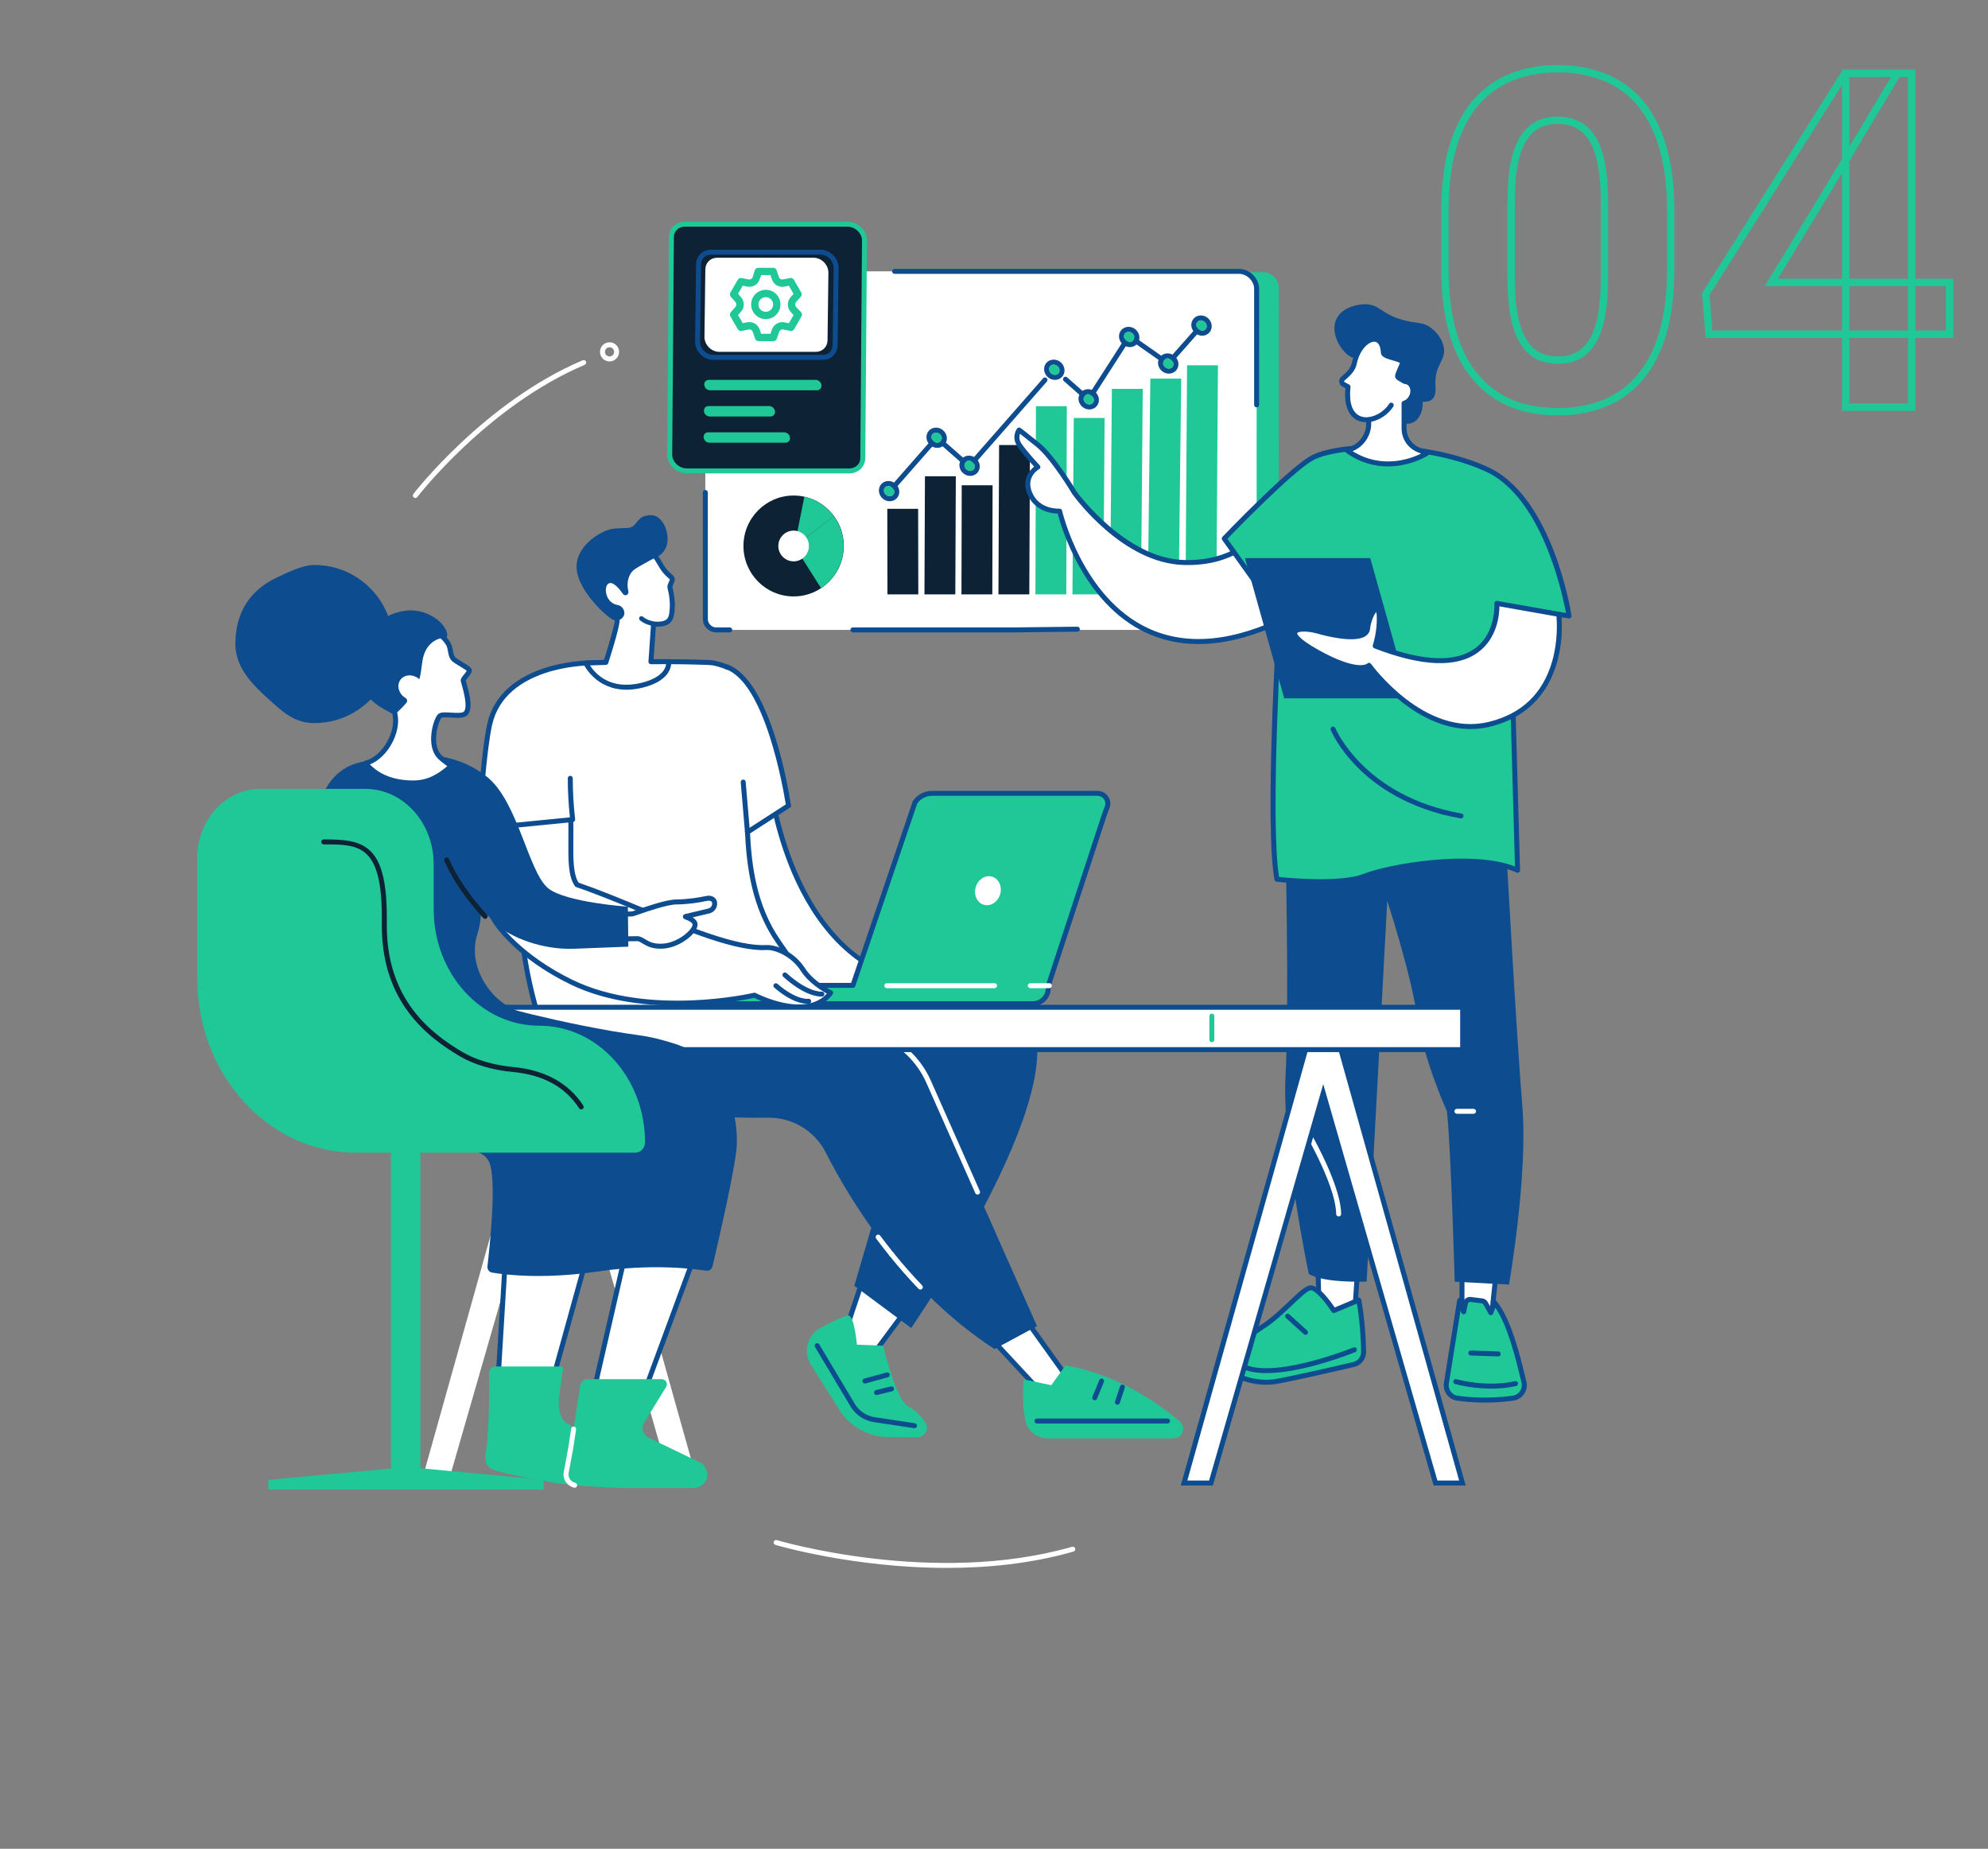 <svg width="542" height="504" viewBox="0 0 542 504" fill="none" xmlns="http://www.w3.org/2000/svg">
<rect x="0" y="0" width="542" height="504" fill="#808080" stroke="none"/>
<mask id="path-1-outside-1_2_6285" maskUnits="userSpaceOnUse" x="392" y="16.982" width="141" height="97" fill="black">
<rect fill="white" x="392" y="16.982" width="141" height="97"/>
<path d="M455.5 57.482V73.232C455.5 80.065 454.771 85.961 453.312 90.919C451.854 95.836 449.75 99.877 447 103.044C444.292 106.169 441.062 108.482 437.312 109.982C433.562 111.482 429.396 112.232 424.812 112.232C421.146 112.232 417.729 111.773 414.562 110.857C411.396 109.898 408.542 108.419 406 106.419C403.5 104.419 401.333 101.898 399.5 98.857C397.708 95.773 396.333 92.107 395.375 87.857C394.417 83.607 393.938 78.732 393.938 73.232V57.482C393.938 50.648 394.667 44.794 396.125 39.919C397.625 35.002 399.729 30.982 402.438 27.857C405.188 24.732 408.438 22.44 412.188 20.982C415.938 19.482 420.104 18.732 424.688 18.732C428.354 18.732 431.75 19.211 434.875 20.169C438.042 21.086 440.896 22.523 443.438 24.482C445.979 26.44 448.146 28.961 449.938 32.044C451.729 35.086 453.104 38.732 454.062 42.982C455.021 47.19 455.5 52.023 455.5 57.482ZM437.438 75.607V55.044C437.438 51.752 437.25 48.877 436.875 46.419C436.542 43.961 436.021 41.877 435.312 40.169C434.604 38.419 433.729 37.002 432.688 35.919C431.646 34.836 430.458 34.044 429.125 33.544C427.792 33.044 426.312 32.794 424.688 32.794C422.646 32.794 420.833 33.19 419.25 33.982C417.708 34.773 416.396 36.044 415.312 37.794C414.229 39.502 413.396 41.794 412.812 44.669C412.271 47.502 412 50.961 412 55.044V75.607C412 78.898 412.167 81.794 412.5 84.294C412.875 86.794 413.417 88.94 414.125 90.732C414.875 92.482 415.75 93.919 416.75 95.044C417.792 96.127 418.979 96.919 420.312 97.419C421.688 97.919 423.188 98.169 424.812 98.169C426.812 98.169 428.583 97.773 430.125 96.982C431.708 96.148 433.042 94.857 434.125 93.107C435.25 91.315 436.083 88.982 436.625 86.107C437.167 83.232 437.438 79.732 437.438 75.607ZM531.5 76.982V91.107H465.938L465.062 80.169L503 19.982H517.312L501.812 45.919L482.938 76.982H531.5ZM521.188 19.982V110.982H503.188V19.982H521.188Z"/>
</mask>
<path d="M453.312 90.919L454.271 91.204L454.272 91.201L453.312 90.919ZM447 103.044L446.245 102.389L446.244 102.389L447 103.044ZM414.562 110.857L414.273 111.814L414.284 111.817L414.562 110.857ZM406 106.419L405.375 107.2L405.382 107.205L406 106.419ZM399.5 98.857L398.635 99.359L398.639 99.366L398.644 99.373L399.5 98.857ZM395.375 87.857L394.399 88.077L395.375 87.857ZM396.125 39.919L395.169 39.627L395.167 39.633L396.125 39.919ZM402.438 27.857L401.687 27.196L401.682 27.202L402.438 27.857ZM412.188 20.982L412.55 21.914L412.559 21.91L412.188 20.982ZM434.875 20.169L434.582 21.125L434.589 21.128L434.597 21.13L434.875 20.169ZM449.938 32.044L449.073 32.547L449.076 32.552L449.938 32.044ZM454.062 42.982L453.087 43.202L453.087 43.204L454.062 42.982ZM436.875 46.419L435.884 46.554L435.885 46.562L435.886 46.57L436.875 46.419ZM435.312 40.169L434.386 40.544L434.389 40.552L435.312 40.169ZM419.25 33.982L418.803 33.087L418.793 33.092L419.25 33.982ZM415.312 37.794L416.157 38.33L416.163 38.321L415.312 37.794ZM412.812 44.669L411.832 44.47L411.83 44.481L412.812 44.669ZM412.5 84.294L411.509 84.426L411.51 84.434L411.511 84.442L412.5 84.294ZM414.125 90.732L413.195 91.099L413.2 91.113L413.206 91.126L414.125 90.732ZM416.75 95.044L416.003 95.709L416.016 95.723L416.029 95.737L416.75 95.044ZM420.312 97.419L419.961 98.356L419.971 98.359L420.312 97.419ZM430.125 96.982L430.582 97.871L430.591 97.867L430.125 96.982ZM434.125 93.107L433.278 92.575L433.275 92.58L434.125 93.107ZM454.5 57.482V73.232H456.5V57.482H454.5ZM454.5 73.232C454.5 79.998 453.777 85.794 452.353 90.637L454.272 91.201C455.764 86.127 456.5 80.132 456.5 73.232H454.5ZM452.354 90.635C450.927 95.444 448.883 99.351 446.245 102.389L447.755 103.7C450.617 100.404 452.781 96.227 454.271 91.204L452.354 90.635ZM446.244 102.389C443.638 105.397 440.539 107.614 436.941 109.053L437.684 110.91C441.586 109.349 444.945 106.942 447.756 103.699L446.244 102.389ZM436.941 109.053C433.324 110.5 429.286 111.232 424.812 111.232V113.232C429.506 113.232 433.801 112.463 437.684 110.91L436.941 109.053ZM424.812 111.232C421.229 111.232 417.907 110.784 414.841 109.896L414.284 111.817C417.551 112.763 421.062 113.232 424.812 113.232V111.232ZM414.852 109.9C411.802 108.976 409.06 107.554 406.618 105.633L405.382 107.205C408.023 109.284 410.99 110.82 414.273 111.814L414.852 109.9ZM406.625 105.638C404.227 103.72 402.135 101.292 400.356 98.341L398.644 99.373C400.531 102.505 402.773 105.119 405.375 107.2L406.625 105.638ZM400.365 98.354C398.634 95.376 397.291 91.809 396.351 87.637L394.399 88.077C395.375 92.405 396.783 96.171 398.635 99.359L400.365 98.354ZM396.351 87.637C395.412 83.475 394.938 78.676 394.938 73.232H392.938C392.938 78.787 393.421 83.739 394.399 88.077L396.351 87.637ZM394.938 73.232V57.482H392.938V73.232H394.938ZM394.938 57.482C394.938 50.714 395.66 44.962 397.083 40.206L395.167 39.633C393.673 44.626 392.938 50.582 392.938 57.482H394.938ZM397.081 40.211C398.55 35.397 400.596 31.509 403.193 28.512L401.682 27.202C398.862 30.455 396.7 34.608 395.169 39.627L397.081 40.211ZM403.188 28.517C405.836 25.508 408.954 23.312 412.55 21.914L411.825 20.05C407.921 21.568 404.539 23.955 401.687 27.196L403.188 28.517ZM412.559 21.91C416.176 20.463 420.214 19.732 424.688 19.732V17.732C419.994 17.732 415.699 18.5 411.816 20.053L412.559 21.91ZM424.688 19.732C428.267 19.732 431.563 20.199 434.582 21.125L435.168 19.213C431.937 18.222 428.442 17.732 424.688 17.732V19.732ZM434.597 21.13C437.647 22.013 440.387 23.394 442.827 25.274L444.048 23.689C441.404 21.653 438.437 20.159 435.153 19.209L434.597 21.13ZM442.827 25.274C445.255 27.145 447.339 29.563 449.073 32.547L450.802 31.542C448.953 28.359 446.703 25.735 444.048 23.689L442.827 25.274ZM449.076 32.552C450.804 35.486 452.146 39.03 453.087 43.202L455.038 42.762C454.062 38.433 452.654 34.686 450.799 31.537L449.076 32.552ZM453.087 43.204C454.026 47.323 454.5 52.079 454.5 57.482H456.5C456.5 51.967 456.016 47.057 455.038 42.76L453.087 43.204ZM438.438 75.607V55.044H436.438V75.607H438.438ZM438.438 55.044C438.438 51.717 438.248 48.79 437.864 46.268L435.886 46.57C436.252 48.965 436.438 51.788 436.438 55.044H438.438ZM437.866 46.285C437.525 43.768 436.987 41.596 436.236 39.786L434.389 40.552C435.055 42.159 435.559 44.154 435.884 46.554L437.866 46.285ZM436.239 39.794C435.495 37.955 434.558 36.422 433.408 35.226L431.967 36.612C432.901 37.584 433.713 38.883 434.386 40.544L436.239 39.794ZM433.408 35.226C432.269 34.041 430.957 33.163 429.476 32.608L428.774 34.48C429.96 34.925 431.023 35.63 431.967 36.612L433.408 35.226ZM429.476 32.608C428.016 32.06 426.416 31.794 424.688 31.794V33.794C426.209 33.794 427.567 34.028 428.774 34.48L429.476 32.608ZM424.688 31.794C422.514 31.794 420.545 32.216 418.803 33.087L419.697 34.876C421.122 34.164 422.777 33.794 424.688 33.794V31.794ZM418.793 33.092C417.062 33.981 415.623 35.392 414.462 37.268L416.163 38.321C417.168 36.696 418.355 35.566 419.707 34.871L418.793 33.092ZM414.468 37.259C413.297 39.105 412.43 41.525 411.832 44.47L413.793 44.868C414.362 42.063 415.161 39.9 416.157 38.33L414.468 37.259ZM411.83 44.481C411.273 47.396 411 50.922 411 55.044H413C413 51 413.269 47.609 413.795 44.857L411.83 44.481ZM411 55.044V75.607H413V55.044H411ZM411 75.607C411 78.93 411.168 81.872 411.509 84.426L413.491 84.162C413.165 81.717 413 78.867 413 75.607H411ZM411.511 84.442C411.894 86.996 412.452 89.219 413.195 91.099L415.055 90.364C414.382 88.661 413.856 86.593 413.489 84.146L411.511 84.442ZM413.206 91.126C413.988 92.95 414.915 94.485 416.003 95.709L417.497 94.38C416.585 93.353 415.762 92.014 415.044 90.338L413.206 91.126ZM416.029 95.737C417.168 96.922 418.48 97.8 419.961 98.356L420.664 96.483C419.478 96.038 418.415 95.333 417.471 94.351L416.029 95.737ZM419.971 98.359C421.467 98.903 423.084 99.169 424.812 99.169V97.169C423.291 97.169 421.908 96.935 420.654 96.479L419.971 98.359ZM424.812 99.169C426.947 99.169 428.878 98.746 430.582 97.871L429.668 96.092C428.288 96.801 426.678 97.169 424.812 97.169V99.169ZM430.591 97.867C432.354 96.938 433.812 95.512 434.975 93.633L433.275 92.58C432.271 94.202 431.062 95.358 429.659 96.097L430.591 97.867ZM434.972 93.638C436.184 91.709 437.051 89.246 437.608 86.292L435.642 85.921C435.116 88.717 434.316 90.921 433.278 92.575L434.972 93.638ZM437.608 86.292C438.164 83.337 438.438 79.771 438.438 75.607H436.438C436.438 79.693 436.169 83.127 435.642 85.921L437.608 86.292ZM531.5 76.982H532.5V75.982H531.5V76.982ZM531.5 91.107V92.107H532.5V91.107H531.5ZM465.938 91.107L464.941 91.186L465.014 92.107H465.938V91.107ZM465.062 80.169L464.217 79.636L464.039 79.917L464.066 80.249L465.062 80.169ZM503 19.982V18.982H502.448L502.154 19.448L503 19.982ZM517.312 19.982L518.171 20.495L519.075 18.982H517.312V19.982ZM501.812 45.919L502.667 46.438L502.671 46.432L501.812 45.919ZM482.938 76.982L482.083 76.462L481.16 77.982H482.938V76.982ZM521.188 19.982H522.188V18.982H521.188V19.982ZM521.188 110.982V111.982H522.188V110.982H521.188ZM503.188 110.982H502.188V111.982H503.188V110.982ZM503.188 19.982V18.982H502.188V19.982H503.188ZM530.5 76.982V91.107H532.5V76.982H530.5ZM531.5 90.107H465.938V92.107H531.5V90.107ZM466.934 91.027L466.059 80.089L464.066 80.249L464.941 91.186L466.934 91.027ZM465.908 80.702L503.846 20.515L502.154 19.448L464.217 79.636L465.908 80.702ZM503 20.982H517.312V18.982H503V20.982ZM516.454 19.469L500.954 45.406L502.671 46.432L518.171 20.495L516.454 19.469ZM500.958 45.4L482.083 76.462L483.792 77.501L502.667 46.438L500.958 45.4ZM482.938 77.982H531.5V75.982H482.938V77.982ZM520.188 19.982V110.982H522.188V19.982H520.188ZM521.188 109.982H503.188V111.982H521.188V109.982ZM504.188 110.982V19.982H502.188V110.982H504.188ZM503.188 20.982H521.188V18.982H503.188V20.982Z" fill="#20C897" mask="url(#path-1-outside-1_2_6285)"/>
<path d="M198.227 171.403L346.349 171.722C347.643 171.722 348.613 170.771 348.613 169.502L348.636 78.502C348.636 76.289 346.731 74.197 344.474 74.197L198.324 74.329L198.227 171.403Z" fill="#20C897"/>
<path d="M195.232 171.722H340.357C341.649 171.722 342.616 170.762 342.616 169.479L342.598 78.734C342.598 76.213 340.343 73.979 337.797 73.979H194.544C193.253 73.979 192.283 74.94 192.285 76.22L192.306 168.824C192.306 170.359 193.681 171.722 195.232 171.722Z" fill="white"/>
<path d="M198.957 172.4H195.235C193.316 172.4 191.631 170.729 191.629 168.824L191.617 134.25C191.617 133.877 191.92 133.574 192.295 133.574C192.67 133.574 192.974 133.877 192.974 134.25L192.985 168.822C192.988 169.984 194.059 171.044 195.235 171.044H198.957C199.332 171.044 199.636 171.347 199.636 171.722C199.636 172.097 199.332 172.4 198.957 172.4Z" fill="#0D4C8F"/>
<path d="M342.601 111.058C342.228 111.058 341.925 110.757 341.925 110.382L341.92 78.734C341.918 76.602 339.955 74.657 337.798 74.657H243.909C243.534 74.657 243.23 74.354 243.23 73.979C243.23 73.606 243.534 73.303 243.909 73.303H337.798C340.717 73.303 343.277 75.84 343.277 78.734L343.279 110.382C343.279 110.755 342.976 111.058 342.601 111.058Z" fill="#0D4C8F"/>
<path d="M276.384 172.4C276.011 172.4 275.708 172.102 275.703 171.729C275.701 171.354 276.002 171.049 276.374 171.044L293.726 170.845C294.087 170.829 294.407 171.141 294.409 171.516C294.414 171.889 294.115 172.197 293.74 172.201L276.391 172.4C276.386 172.4 276.384 172.4 276.384 172.4Z" fill="#0D4C8F"/>
<path d="M276.38 172.4H232.526C232.153 172.4 231.848 172.097 231.848 171.722C231.848 171.347 232.153 171.044 232.526 171.044H276.38C276.753 171.044 277.058 171.347 277.058 171.722C277.058 172.097 276.753 172.4 276.38 172.4Z" fill="#0D4C8F"/>
<path d="M250.365 162.03L250.318 138.715H241.906L241.953 162.03H250.365Z" fill="#0D2234"/>
<path d="M260.453 162.03L260.59 129.831H252.176L252.039 162.03H260.453Z" fill="#0D2234"/>
<path d="M270.539 162.03L270.615 132.287H262.201L262.129 162.03H270.539Z" fill="#0D2234"/>
<path d="M280.625 162.03L280.804 121.322H272.389L272.211 162.03H280.625Z" fill="#0D2234"/>
<path d="M290.709 162.03L290.85 110.736H282.436L282.297 162.03H290.709Z" fill="#20C897"/>
<path d="M300.796 162.03L301.164 113.951H292.75L292.387 162.03H300.796Z" fill="#20C897"/>
<path d="M311.072 162.03L311.554 106.012H303.139L302.66 162.03H311.072Z" fill="#20C897"/>
<path d="M321.346 162.005L322.038 103.215H313.626L312.934 162.005H321.346Z" fill="#20C897"/>
<path d="M331.625 162.005L332.053 99.579H323.641L323.215 162.005H331.625Z" fill="#20C897"/>
<path d="M296.784 109.595C296.62 109.595 296.46 109.537 296.337 109.426L290.048 103.891C289.765 103.644 289.738 103.215 289.985 102.933C290.233 102.653 290.661 102.627 290.944 102.873L296.638 107.889L307.293 91.312C307.393 91.16 307.553 91.051 307.733 91.016C307.914 90.981 308.103 91.019 308.252 91.125L318.335 98.192L327.069 88.303C327.316 88.023 327.747 87.995 328.027 88.245C328.305 88.493 328.333 88.921 328.085 89.201L318.951 99.546C318.721 99.801 318.335 99.85 318.053 99.65L308.055 92.639L297.353 109.285C297.247 109.451 297.073 109.562 296.877 109.59C296.846 109.595 296.814 109.595 296.784 109.595Z" fill="#0D4C8F"/>
<path d="M242.702 134.454C242.54 134.454 242.382 134.398 242.253 134.285C241.973 134.039 241.945 133.611 242.193 133.329L254.859 118.887C254.977 118.752 255.144 118.671 255.325 118.66C255.505 118.648 255.681 118.708 255.815 118.826L264.169 126.178L284.394 103.127C284.639 102.845 285.068 102.817 285.35 103.065C285.63 103.31 285.658 103.738 285.413 104.021L264.739 127.586C264.621 127.72 264.454 127.801 264.274 127.815C264.095 127.824 263.917 127.764 263.781 127.646L255.429 120.294L243.209 134.222C243.077 134.375 242.889 134.454 242.702 134.454Z" fill="#0D4C8F"/>
<path d="M253.953 119.338C253.853 118.56 254.407 117.928 255.189 117.928C255.972 117.928 256.689 118.56 256.789 119.338C256.89 120.113 256.335 120.743 255.555 120.743C254.77 120.743 254.055 120.113 253.953 119.338Z" fill="#20C897"/>
<path d="M255.187 116.572C254.425 116.572 253.708 116.891 253.222 117.444C252.733 118 252.511 118.752 252.608 119.512C252.796 120.961 254.09 122.1 255.553 122.1C256.314 122.1 257.032 121.782 257.518 121.227C258.004 120.671 258.229 119.919 258.134 119.162C257.944 117.711 256.65 116.572 255.187 116.572ZM255.187 117.928C255.969 117.928 256.687 118.56 256.787 119.338C256.888 120.111 256.333 120.743 255.553 120.743C254.768 120.743 254.053 120.111 253.951 119.338C253.851 118.56 254.405 117.928 255.187 117.928Z" fill="#0D4C8F"/>
<path d="M295.402 108.859C295.303 108.083 295.856 107.454 296.638 107.454C297.421 107.454 298.136 108.083 298.238 108.859C298.337 109.637 297.784 110.266 297.004 110.266C296.219 110.266 295.504 109.637 295.402 108.859Z" fill="#20C897"/>
<path d="M296.638 106.097C295.875 106.097 295.159 106.414 294.671 106.97C294.185 107.525 293.96 108.278 294.057 109.035C294.247 110.486 295.541 111.625 297.004 111.625C297.763 111.625 298.481 111.306 298.967 110.752C299.456 110.197 299.68 109.444 299.581 108.685C299.393 107.234 298.099 106.097 296.638 106.097ZM296.638 107.454C297.421 107.454 298.136 108.083 298.238 108.859C298.337 109.637 297.784 110.266 297.004 110.266C296.219 110.266 295.504 109.637 295.402 108.859C295.303 108.083 295.856 107.454 296.638 107.454Z" fill="#0D4C8F"/>
<path d="M306.446 91.861C306.344 91.083 306.897 90.454 307.679 90.454C308.462 90.454 309.177 91.083 309.277 91.861C309.379 92.637 308.825 93.269 308.043 93.269C307.26 93.269 306.545 92.637 306.446 91.861Z" fill="#20C897"/>
<path d="M307.682 89.097C306.918 89.097 306.202 89.414 305.714 89.97C305.226 90.523 305.003 91.278 305.101 92.035C305.29 93.486 306.582 94.623 308.045 94.623C308.809 94.623 309.526 94.305 310.013 93.752C310.501 93.197 310.723 92.442 310.626 91.685C310.436 90.234 309.144 89.097 307.682 89.097ZM307.682 90.454C308.464 90.454 309.179 91.083 309.279 91.861C309.381 92.636 308.827 93.269 308.045 93.269C307.263 93.269 306.547 92.636 306.448 91.861C306.346 91.083 306.899 90.454 307.682 90.454Z" fill="#0D4C8F"/>
<path d="M317.086 99.097C316.984 98.319 317.538 97.688 318.32 97.688C319.103 97.688 319.818 98.319 319.917 99.097C320.019 99.875 319.466 100.505 318.684 100.505C317.901 100.505 317.186 99.875 317.086 99.097Z" fill="#20C897"/>
<path d="M318.321 96.333C317.559 96.333 316.841 96.65 316.353 97.206C315.867 97.759 315.642 98.512 315.742 99.269C315.929 100.725 317.221 101.859 318.684 101.859C319.448 101.859 320.163 101.542 320.652 100.988C321.14 100.433 321.362 99.681 321.265 98.921C321.075 97.47 319.784 96.333 318.321 96.333ZM318.321 97.69C319.103 97.69 319.818 98.32 319.918 99.097C320.02 99.875 319.466 100.505 318.684 100.505C317.902 100.505 317.186 99.875 317.087 99.097C316.985 98.32 317.538 97.69 318.321 97.69Z" fill="#0D4C8F"/>
<path d="M326.161 88.752C326.059 87.975 326.612 87.345 327.394 87.345C328.177 87.345 328.892 87.975 328.992 88.752C329.093 89.53 328.542 90.16 327.76 90.16C326.975 90.16 326.26 89.53 326.161 88.752Z" fill="#20C897"/>
<path d="M327.392 85.988C326.629 85.988 325.913 86.305 325.427 86.861C324.936 87.414 324.714 88.169 324.811 88.926C325.001 90.377 326.293 91.516 327.758 91.516C328.52 91.516 329.237 91.197 329.723 90.644C330.212 90.088 330.434 89.336 330.337 88.579C330.149 87.127 328.855 85.988 327.392 85.988ZM327.392 87.345C328.175 87.345 328.89 87.975 328.99 88.752C329.092 89.53 328.541 90.16 327.758 90.16C326.973 90.16 326.258 89.53 326.159 88.752C326.057 87.975 326.61 87.345 327.392 87.345Z" fill="#0D4C8F"/>
<path d="M262.922 126.972C262.822 126.194 263.375 125.565 264.158 125.565C264.94 125.565 265.656 126.194 265.757 126.972C265.857 127.75 265.304 128.38 264.521 128.38C263.739 128.38 263.024 127.75 262.922 126.972Z" fill="#20C897"/>
<path d="M264.16 124.211C263.399 124.211 262.681 124.528 262.195 125.081C261.707 125.637 261.482 126.391 261.582 127.148C261.769 128.6 263.063 129.736 264.524 129.736C265.288 129.736 266.003 129.417 266.491 128.863C266.978 128.31 267.202 127.556 267.105 126.799C266.915 125.347 265.623 124.211 264.16 124.211ZM264.16 125.565C264.943 125.565 265.658 126.194 265.76 126.972C265.86 127.75 265.306 128.38 264.524 128.38C263.744 128.38 263.026 127.75 262.927 126.972C262.825 126.194 263.378 125.565 264.16 125.565Z" fill="#0D4C8F"/>
<path d="M286.028 100.799C285.926 100.021 286.481 99.391 287.261 99.391C288.046 99.391 288.761 100.021 288.861 100.799C288.963 101.576 288.41 102.206 287.627 102.206C286.845 102.206 286.13 101.576 286.028 100.799Z" fill="#20C897"/>
<path d="M287.262 98.037C286.5 98.037 285.781 98.354 285.294 98.907C284.808 99.461 284.584 100.215 284.683 100.972C284.871 102.426 286.162 103.562 287.625 103.562C288.389 103.562 289.105 103.243 289.593 102.69C290.081 102.134 290.304 101.382 290.206 100.625C290.017 99.171 288.725 98.037 287.262 98.037ZM287.262 99.391C288.044 99.391 288.76 100.021 288.859 100.799C288.961 101.576 288.408 102.206 287.625 102.206C286.843 102.206 286.128 101.576 286.026 100.799C285.924 100.021 286.48 99.391 287.262 99.391Z" fill="#0D4C8F"/>
<path d="M240.98 133.884C240.881 133.109 241.434 132.479 242.214 132.479C242.999 132.479 243.714 133.109 243.816 133.884C243.916 134.662 243.362 135.292 242.58 135.292C241.797 135.292 241.082 134.662 240.98 133.884Z" fill="#20C897"/>
<path d="M242.213 131.123C241.454 131.123 240.736 131.44 240.25 131.995C239.761 132.549 239.537 133.301 239.636 134.06C239.822 135.512 241.118 136.648 242.579 136.648C243.342 136.648 244.058 136.329 244.546 135.775C245.032 135.22 245.257 134.468 245.16 133.711C244.97 132.259 243.678 131.123 242.213 131.123ZM242.213 132.479C242.998 132.479 243.713 133.109 243.815 133.884C243.914 134.662 243.361 135.292 242.579 135.292C241.796 135.292 241.081 134.662 240.979 133.884C240.879 133.109 241.433 132.479 242.213 132.479Z" fill="#0D4C8F"/>
<path d="M231.51 128.38H187.269C184.76 128.38 182.565 126.273 182.586 123.889L183.047 64.611C183.063 62.611 184.658 61.106 186.762 61.106H231.005C233.512 61.106 235.709 63.213 235.686 65.6L235.23 124.875C235.211 126.877 233.616 128.38 231.51 128.38Z" fill="#0D2234"/>
<path d="M186.765 61.782C185.019 61.782 183.741 62.974 183.725 64.618L183.267 123.894C183.26 124.824 183.651 125.736 184.376 126.465C185.153 127.252 186.211 127.704 187.271 127.704H231.512C233.26 127.704 234.538 126.512 234.552 124.868L235.012 65.595C235.019 64.662 234.626 63.75 233.901 63.021C233.123 62.234 232.068 61.782 231.008 61.782H186.765ZM231.512 129.058H187.271C185.85 129.058 184.445 128.463 183.413 127.421C182.433 126.431 181.899 125.174 181.91 123.88L182.369 64.606C182.392 62.224 184.281 60.428 186.765 60.428H231.008C232.427 60.428 233.834 61.025 234.866 62.067C235.846 63.056 236.38 64.312 236.366 65.604L235.908 124.88C235.887 127.262 233.998 129.058 231.512 129.058Z" fill="#20C897"/>
<path d="M223.968 105.153C223.978 104.306 223.242 103.553 222.394 103.553H193.248C192.54 103.553 192.005 104.086 191.996 104.792C191.987 105.639 192.728 106.391 193.57 106.391H222.721C223.424 106.391 223.959 105.861 223.968 105.153Z" fill="#20C897"/>
<path d="M211.297 112.303C211.306 111.454 210.568 110.704 209.723 110.704H193.16C192.454 110.704 191.917 111.236 191.91 111.942C191.899 112.792 192.639 113.542 193.484 113.542H210.047C210.753 113.542 211.288 113.012 211.297 112.303Z" fill="#20C897"/>
<path d="M215.391 119.454C215.4 118.606 214.659 117.856 213.814 117.856H193.078C192.372 117.856 191.837 118.387 191.828 119.095C191.819 119.942 192.557 120.692 193.405 120.692H214.138C214.847 120.692 215.381 120.162 215.391 119.454Z" fill="#20C897"/>
<path d="M222.412 95.919H196.102C193.933 95.919 192.035 93.993 192.063 91.817L192.301 73.438C192.324 71.623 193.697 70.264 195.505 70.264H221.817C223.986 70.264 225.882 72.19 225.852 74.368L225.618 92.748C225.595 94.562 224.22 95.919 222.412 95.919Z" fill="white"/>
<path d="M217.043 83.661C216.883 83.479 216.795 83.244 216.795 83.001C216.795 82.758 216.883 82.524 217.043 82.341L218.323 80.901C218.464 80.744 218.552 80.546 218.574 80.336C218.595 80.126 218.55 79.914 218.443 79.731L216.443 76.271C216.338 76.089 216.178 75.944 215.986 75.858C215.794 75.772 215.58 75.749 215.373 75.791L213.493 76.171C213.254 76.221 213.005 76.181 212.793 76.059C212.581 75.938 212.421 75.743 212.343 75.511L211.733 73.681C211.666 73.483 211.539 73.31 211.368 73.188C211.198 73.066 210.993 73.001 210.783 73.001H206.783C206.565 72.99 206.35 73.05 206.169 73.173C205.988 73.296 205.853 73.474 205.783 73.681L205.223 75.511C205.145 75.743 204.985 75.938 204.774 76.059C204.562 76.181 204.313 76.221 204.073 76.171L202.143 75.791C201.948 75.764 201.749 75.795 201.571 75.88C201.393 75.965 201.244 76.102 201.143 76.271L199.143 79.731C199.035 79.912 198.986 80.122 199.004 80.333C199.022 80.543 199.106 80.742 199.243 80.901L200.513 82.341C200.674 82.524 200.762 82.758 200.762 83.001C200.762 83.244 200.674 83.479 200.513 83.661L199.243 85.101C199.106 85.261 199.022 85.46 199.004 85.67C198.986 85.88 199.035 86.091 199.143 86.271L201.143 89.731C201.249 89.914 201.409 90.058 201.601 90.145C201.793 90.231 202.007 90.254 202.213 90.211L204.093 89.831C204.333 89.782 204.582 89.822 204.794 89.943C205.005 90.065 205.165 90.26 205.243 90.491L205.853 92.321C205.923 92.528 206.058 92.707 206.239 92.83C206.42 92.952 206.635 93.013 206.853 93.001H210.853C211.063 93.002 211.268 92.936 211.438 92.814C211.609 92.692 211.736 92.52 211.803 92.321L212.413 90.491C212.491 90.26 212.651 90.065 212.863 89.943C213.075 89.822 213.324 89.782 213.563 89.831L215.443 90.211C215.65 90.254 215.864 90.231 216.056 90.145C216.248 90.058 216.408 89.914 216.513 89.731L218.513 86.271C218.62 86.089 218.665 85.877 218.644 85.667C218.622 85.457 218.534 85.259 218.393 85.101L217.043 83.661ZM215.553 85.001L216.353 85.901L215.073 88.121L213.893 87.881C213.173 87.734 212.424 87.856 211.788 88.225C211.152 88.594 210.674 89.183 210.443 89.881L210.063 91.001H207.503L207.143 89.861C206.913 89.163 206.435 88.574 205.799 88.205C205.163 87.837 204.414 87.714 203.693 87.861L202.513 88.101L201.213 85.891L202.013 84.991C202.505 84.441 202.777 83.729 202.777 82.991C202.777 82.253 202.505 81.541 202.013 80.991L201.213 80.091L202.493 77.891L203.673 78.131C204.394 78.279 205.143 78.156 205.779 77.788C206.415 77.419 206.893 76.829 207.123 76.131L207.503 75.001H210.063L210.443 76.141C210.674 76.84 211.152 77.429 211.788 77.798C212.424 78.166 213.173 78.289 213.893 78.141L215.073 77.901L216.353 80.121L215.553 81.021C215.067 81.57 214.798 82.278 214.798 83.011C214.798 83.745 215.067 84.453 215.553 85.001ZM208.783 79.001C207.992 79.001 207.219 79.236 206.561 79.675C205.903 80.115 205.391 80.74 205.088 81.471C204.785 82.201 204.706 83.006 204.86 83.782C205.015 84.558 205.396 85.27 205.955 85.83C206.514 86.389 207.227 86.77 208.003 86.924C208.779 87.079 209.583 87 210.314 86.697C211.045 86.394 211.67 85.881 212.109 85.224C212.549 84.566 212.783 83.793 212.783 83.001C212.783 81.941 212.362 80.923 211.612 80.173C210.862 79.423 209.844 79.001 208.783 79.001ZM208.783 85.001C208.388 85.001 208.001 84.884 207.672 84.664C207.343 84.445 207.087 84.132 206.936 83.767C206.784 83.401 206.745 82.999 206.822 82.611C206.899 82.223 207.09 81.867 207.369 81.587C207.649 81.307 208.005 81.117 208.393 81.04C208.781 80.963 209.183 81.002 209.549 81.154C209.914 81.305 210.227 81.561 210.446 81.89C210.666 82.219 210.783 82.606 210.783 83.001C210.783 83.532 210.573 84.04 210.198 84.416C209.823 84.791 209.314 85.001 208.783 85.001Z" fill="#20C897"/>
<path d="M193.825 69.424C192.286 69.424 191.156 70.546 191.135 72.088L190.865 93.12C190.851 94.03 191.24 94.954 191.927 95.648C192.612 96.345 193.522 96.741 194.427 96.741H224.321C225.858 96.741 226.987 95.62 227.008 94.076L227.279 73.046C227.291 72.134 226.904 71.215 226.217 70.516C225.531 69.824 224.619 69.424 223.717 69.424H193.825ZM224.321 98.097H194.427C193.163 98.097 191.899 97.553 190.964 96.602C190.022 95.648 189.492 94.373 189.508 93.102L189.779 72.072C189.809 69.789 191.548 68.067 193.825 68.067H223.717C224.98 68.067 226.244 68.613 227.182 69.562C228.122 70.516 228.652 71.792 228.638 73.065L228.365 94.095C228.335 96.377 226.596 98.097 224.321 98.097Z" fill="#0D4C8F"/>
<path d="M228.414 367.775C229.47 366.706 235.569 347.704 235.569 347.704L247.618 356.317L234.407 374.102L228.414 367.775Z" fill="white"/>
<path d="M229.256 367.678L234.347 373.049L246.664 356.465L235.932 348.796C234.384 353.593 230.689 364.875 229.256 367.678ZM234.409 374.78C234.224 374.78 234.046 374.704 233.918 374.567L227.923 368.241C227.675 367.979 227.678 367.569 227.925 367.31C228.703 366.34 232.629 354.648 234.925 347.5C234.99 347.292 235.152 347.13 235.358 347.063C235.564 346.995 235.789 347.028 235.965 347.153L248.013 355.766C248.164 355.873 248.263 356.032 248.291 356.213C248.321 356.391 248.272 356.576 248.166 356.722L234.953 374.507C234.835 374.667 234.65 374.766 234.451 374.778C234.437 374.778 234.423 374.78 234.409 374.78Z" fill="#0D4C8F"/>
<path d="M250.13 391.803L242.114 391.755C236.813 391.722 231.883 389.023 228.989 384.572L221.066 372.005C218.876 368.532 220.103 363.933 223.723 362.005C227.031 360.245 230.494 358.53 231.306 358.606C232.957 358.764 233.623 366.576 233.623 366.576L240.76 366.852C240.76 366.852 244.288 381.544 247.392 383.213C249.654 384.428 251.232 386.215 252.295 387.847C253.406 389.556 252.165 391.815 250.13 391.803Z" fill="#20C897"/>
<path d="M249.325 389.345C249.29 389.345 249.255 389.345 249.223 389.338L238.26 387.685C235.591 387.282 233.267 385.722 231.88 383.401L222.195 367.195C222.001 366.873 222.107 366.456 222.429 366.262C222.751 366.072 223.165 366.176 223.357 366.498L233.045 382.704C234.223 384.676 236.197 386.002 238.464 386.343L249.424 387.995C249.795 388.053 250.049 388.398 249.994 388.769C249.943 389.107 249.653 389.345 249.325 389.345Z" fill="#0D4C8F"/>
<path d="M235.794 377.155C235.498 377.155 235.223 376.958 235.142 376.657C235.042 376.296 235.255 375.924 235.616 375.824L241.725 374.16C242.084 374.06 242.459 374.273 242.558 374.634C242.656 374.998 242.443 375.368 242.081 375.468L235.973 377.134C235.915 377.15 235.855 377.155 235.794 377.155Z" fill="#0D4C8F"/>
<path d="M238.974 380.299C238.67 380.299 238.392 380.093 238.316 379.782C238.228 379.419 238.45 379.051 238.814 378.961L242.909 377.958C243.272 377.873 243.64 378.093 243.728 378.456C243.816 378.819 243.594 379.187 243.23 379.275L239.136 380.28C239.08 380.292 239.029 380.299 238.974 380.299Z" fill="#0D4C8F"/>
<path d="M269.531 364.15L285.228 381.056L290.941 375.502L278.043 357.488L269.531 364.15Z" fill="white"/>
<path d="M270.532 364.229L285.254 380.086L290.05 375.424L277.904 358.458L270.532 364.229ZM285.228 381.734C285.224 381.734 285.217 381.734 285.21 381.732C285.027 381.727 284.856 381.65 284.731 381.516L269.036 364.611C268.907 364.472 268.842 364.285 268.858 364.097C268.872 363.907 268.964 363.734 269.115 363.618L277.626 356.956C277.772 356.84 277.955 356.792 278.14 356.817C278.323 356.845 278.488 356.942 278.596 357.095L291.492 375.107C291.687 375.38 291.654 375.755 291.413 375.988L285.701 381.542C285.573 381.664 285.404 381.734 285.228 381.734Z" fill="#0D4C8F"/>
<path d="M279.106 376.028C279.106 376.028 278.427 382.016 279.573 387.31C280.184 390.132 282.721 392.113 285.606 392.113H319.941C322.397 392.113 323.508 389.049 321.626 387.47C315.522 382.345 304.291 374.523 290.481 372.225L286.631 377.625L279.106 376.028Z" fill="#20C897"/>
<path d="M318.311 388.065H282.725C282.35 388.065 282.047 387.762 282.047 387.387C282.047 387.014 282.35 386.708 282.725 386.708H318.311C318.686 386.708 318.989 387.014 318.989 387.387C318.989 387.762 318.686 388.065 318.311 388.065Z" fill="#0D4C8F"/>
<path d="M298.455 381.734C298.367 381.734 298.279 381.718 298.195 381.683C297.848 381.539 297.681 381.144 297.825 380.796L299.709 376.22C299.853 375.875 300.251 375.711 300.596 375.852C300.941 375.995 301.105 376.391 300.964 376.738L299.08 381.313C298.973 381.576 298.721 381.734 298.455 381.734Z" fill="#0D4C8F"/>
<path d="M304.648 382.935C304.576 382.935 304.507 382.926 304.433 382.903C304.079 382.785 303.887 382.4 304.002 382.046L305.368 377.917C305.484 377.562 305.868 377.368 306.222 377.486C306.579 377.602 306.771 377.986 306.655 378.343L305.292 382.47C305.197 382.755 304.933 382.935 304.648 382.935Z" fill="#0D4C8F"/>
<path d="M195.477 265.625C195.477 265.625 259.417 258.169 278.431 274.655C297.447 291.139 248.417 362.032 248.417 362.032L232.912 350.514L247.618 300.407L188.512 283.595L195.477 265.625Z" fill="#0D4C8F"/>
<path d="M160.284 298.252C169.574 301.206 186.192 305.023 209.421 304.706C216.02 304.616 222.113 308.269 225.113 314.157C231.99 327.671 246.881 352.005 271.138 367.775L282.724 361.525L253.157 294.856C250.455 288.769 245.407 284.039 239.164 281.745L180.562 260.222C180.562 260.222 162.393 255.134 153.483 271.382C151.893 274.285 148.937 269.097 148.233 271.438C145.821 279.465 152.307 295.718 160.284 298.252Z" fill="#0D4C8F"/>
<path d="M266.519 325.662C266.26 325.662 266.012 325.512 265.899 325.257L252.535 295.132C249.927 289.248 244.968 284.6 238.931 282.382L210.869 272.074C210.517 271.947 210.334 271.556 210.464 271.204C210.593 270.852 210.984 270.674 211.336 270.801L239.399 281.109C245.778 283.454 251.019 288.363 253.776 294.581L267.137 324.708C267.29 325.051 267.135 325.449 266.792 325.602C266.704 325.644 266.609 325.662 266.519 325.662Z" fill="white"/>
<path d="M250.918 351.56C250.74 351.56 250.562 351.488 250.43 351.352C247.738 348.546 245.09 345.537 242.557 342.4C242.321 342.109 242.367 341.683 242.659 341.447C242.951 341.213 243.377 341.257 243.613 341.549C246.12 344.655 248.742 347.637 251.407 350.412C251.668 350.683 251.659 351.111 251.388 351.37C251.256 351.498 251.087 351.56 250.918 351.56Z" fill="white"/>
<path d="M243.084 342.653C242.885 342.653 242.691 342.567 242.556 342.4C241.311 340.859 240.073 339.262 238.871 337.648C238.649 337.347 238.712 336.921 239.012 336.699C239.313 336.477 239.737 336.539 239.962 336.838C241.149 338.437 242.378 340.021 243.612 341.549C243.846 341.84 243.799 342.268 243.51 342.502C243.385 342.604 243.235 342.653 243.084 342.653Z" fill="white"/>
<path d="M210.005 213.893C210.005 213.893 215.628 265.044 253.394 268.391L210.005 269.009C210.005 269.009 193.938 236.4 193.288 223.704C192.633 211.007 210.005 213.893 210.005 213.893Z" fill="white"/>
<path d="M206 214.296C202.986 214.296 198.905 214.78 196.361 217.053C194.625 218.607 193.817 220.831 193.965 223.669C194.563 235.345 208.625 264.62 210.424 268.324L246.301 267.813C233.863 264.414 223.794 254.984 216.921 240.171C211.519 228.521 209.741 217.053 209.396 214.495C208.745 214.414 207.507 214.296 206 214.296ZM210.005 269.685C209.745 269.685 209.509 269.539 209.396 269.308C208.738 267.97 193.262 236.428 192.609 223.739C192.44 220.47 193.4 217.88 195.461 216.042C200.363 211.664 209.72 213.16 210.113 213.225C210.414 213.273 210.646 213.519 210.678 213.82C210.692 213.947 212.15 226.676 218.167 239.632C226.188 256.903 238.06 266.35 253.451 267.715C253.813 267.748 254.083 268.056 254.072 268.417C254.058 268.778 253.764 269.063 253.403 269.067L210.014 269.685C210.009 269.685 210.007 269.685 210.005 269.685Z" fill="#0D4C8F"/>
<path d="M156.257 181.387C160.245 180.449 162.968 180.444 168.917 180.4C173.896 180.361 181.134 180.164 193.269 180.604C199.778 180.84 207.521 189.023 208.285 195.502C206.215 201.718 196.671 232.396 213.338 256.368C215.701 259.769 218.917 263.5 223.329 267.074C220.85 269.086 216.998 271.697 211.824 273.238C203.231 275.794 198.91 273.03 191.986 273.238C173.671 273.785 166.954 294.215 155.125 291.65C151.965 290.965 151.639 286.069 147.715 277.792C145.488 270.926 143.509 262.868 142.407 253.759C139.419 229.063 140.447 210.933 144.815 198.028C146.113 193.956 147.618 183.421 156.257 181.387Z" fill="white"/>
<path d="M214.968 219.625C214.968 219.625 210.66 185.039 198.25 182.088C202.616 195.528 204.069 210.157 203.435 225.632C203.407 226.273 204.111 226.683 204.65 226.331L214.968 219.625Z" fill="white"/>
<path d="M157.206 292.556C156.486 292.556 155.745 292.479 154.983 292.313C152.118 291.692 151.287 289.857 149.062 284.944C148.509 283.722 147.882 282.338 147.104 280.699L147.071 280.618C144.518 272.741 142.724 264.611 141.736 256.456C138.78 232.019 139.645 211.192 144.176 197.81C144.347 197.271 144.525 196.602 144.733 195.824C146.055 190.866 148.27 182.572 156.101 180.727C159.446 179.94 161.9 179.924 165.963 179.9C166.715 179.896 167.523 179.891 168.405 179.882C169.444 179.868 170.585 179.845 171.856 179.817C176.71 179.713 183.361 179.567 193.296 179.928C195.155 179.995 197.09 180.685 198.916 181.384L198.43 182.65C196.713 181.991 194.898 181.343 193.247 181.282C183.351 180.921 176.724 181.067 171.884 181.174C170.611 181.199 169.465 181.225 168.421 181.236C167.537 181.248 166.726 181.252 165.972 181.257C162.004 181.28 159.608 181.294 156.414 182.046C149.37 183.706 147.289 191.509 146.044 196.174C145.833 196.968 145.65 197.653 145.465 198.234C141.057 211.248 140.192 232.405 143.083 256.294C144.057 264.347 145.828 272.377 148.347 280.157C149.122 281.792 149.745 283.169 150.298 284.384C152.541 289.34 153.152 290.528 155.27 290.988C160.571 292.139 164.902 288.264 169.919 283.78C175.645 278.66 182.136 272.852 191.967 272.558C194.525 272.484 196.738 272.803 198.879 273.113C202.685 273.66 206.28 274.181 211.632 272.588C213.451 272.046 215.053 271.699 216.46 271.391C218.685 270.91 220.382 270.542 221.759 269.692C218.071 266.465 214.801 261.685 212.59 258.461C212.268 257.991 211.965 257.546 211.685 257.141C204.902 247.389 203.534 236.176 203.09 226.491L204.446 226.431C204.882 235.921 206.21 246.898 212.796 256.368C213.081 256.775 213.384 257.222 213.71 257.694C216.009 261.051 219.481 266.125 223.291 269.213L223.942 269.736L223.291 270.264C221.548 271.678 219.428 272.137 216.75 272.72C215.361 273.019 213.789 273.361 212.018 273.887C206.379 275.565 202.467 275 198.685 274.454C196.599 274.153 194.442 273.84 192.007 273.914C182.671 274.194 176.377 279.824 170.821 284.789C166.206 288.919 162.139 292.556 157.206 292.556Z" fill="#0D4C8F"/>
<path d="M204.151 227.419L203.417 226.28L214.23 219.294C213.61 215.368 208.603 185.85 197.684 182.368L198.096 181.079C210.538 185.046 215.436 218.123 215.637 219.528L215.697 219.958L204.151 227.419Z" fill="#0D4C8F"/>
<path d="M203.783 227.528C203.436 227.528 203.137 227.262 203.11 226.905L201.948 213.259C201.917 212.887 202.193 212.558 202.568 212.528C202.936 212.495 203.269 212.771 203.299 213.146L204.459 226.792C204.492 227.164 204.214 227.493 203.841 227.525C203.82 227.525 203.802 227.528 203.783 227.528Z" fill="#0D4C8F"/>
<path d="M299.175 216.273H254.115C252.219 216.273 250.453 217.22 249.439 218.782L232.534 268.625H192.652V269.37C192.652 271.727 194.557 273.634 196.907 273.634H281.55C283.9 273.634 285.805 271.727 285.805 269.37V268.715L301.083 222.111C301.317 221.401 301.604 220.713 301.87 220.014C302.537 218.262 301.219 216.273 299.175 216.273Z" fill="#20C897"/>
<path d="M193.331 269.301V269.37C193.331 271.349 194.936 272.956 196.908 272.956H281.551C283.524 272.956 285.128 271.349 285.128 269.37V268.715C285.128 268.625 285.146 268.539 285.179 268.458L300.44 221.898C300.614 221.375 300.815 220.859 301.01 220.361C301.084 220.167 301.16 219.97 301.237 219.775C301.47 219.155 301.38 218.449 300.993 217.887C300.581 217.292 299.919 216.951 299.176 216.951H254.116C252.466 216.951 250.954 217.748 250.054 219.083L233.179 268.843C233.084 269.118 232.825 269.301 232.535 269.301H193.331ZM281.551 274.312H196.908C194.186 274.312 191.973 272.095 191.973 269.37V268.625C191.973 268.25 192.276 267.947 192.653 267.947H232.049L248.799 218.567C248.818 218.512 248.843 218.461 248.873 218.414C250.014 216.65 251.977 215.597 254.116 215.597H299.176C300.373 215.597 301.443 216.15 302.109 217.118C302.75 218.046 302.899 219.22 302.505 220.257C302.429 220.456 302.35 220.655 302.274 220.854C302.077 221.356 301.892 221.831 301.73 222.322L286.484 268.829V269.37C286.484 272.095 284.271 274.312 281.551 274.312Z" fill="#0D4C8F"/>
<path d="M266.026 241.822C265.392 243.933 266.362 246.093 268.193 246.646C270.029 247.199 272.029 245.937 272.663 243.824C273.297 241.715 272.327 239.556 270.496 239C268.663 238.447 266.663 239.708 266.026 241.822Z" fill="white"/>
<path d="M271.148 269.391H241.782C241.407 269.391 241.102 269.088 241.102 268.715C241.102 268.34 241.407 268.037 241.782 268.037H271.148C271.521 268.037 271.824 268.34 271.824 268.715C271.824 269.088 271.521 269.391 271.148 269.391Z" fill="white"/>
<path d="M286.099 269.391H280.893C280.518 269.391 280.215 269.088 280.215 268.715C280.215 268.34 280.518 268.037 280.893 268.037H286.099C286.472 268.037 286.775 268.34 286.775 268.715C286.775 269.088 286.472 269.391 286.099 269.391Z" fill="white"/>
<path d="M218.858 264.25C216.277 260.208 211.541 258.157 208.939 258.305C197.099 258.977 174.272 246.977 157.293 241.183C154.353 236.896 156.492 227.525 155.154 216.28L133.501 218.153C131.342 228.873 132.163 247.072 134.036 249.481C135.274 252.433 142.008 261.009 155.691 267.69C177.078 278.132 205.705 271.306 205.705 271.306C205.705 271.306 220.214 278.986 226.48 270.639C226.48 270.639 221.437 268.294 218.858 264.25Z" fill="white"/>
<path d="M205.705 270.627C205.818 270.627 205.925 270.653 206.024 270.706C206.161 270.778 219.318 277.616 225.422 270.859C223.869 270.016 220.355 267.857 218.288 264.616C215.811 260.736 211.291 258.847 208.98 258.984C200.742 259.447 187.378 253.935 174.448 248.604C168.55 246.171 162.45 243.657 157.078 241.822C156.939 241.773 156.821 241.685 156.737 241.565C154.878 238.857 154.916 234.472 154.962 228.921C154.99 225.35 155.022 221.324 154.557 217.012L134.071 218.782C132.066 229.407 132.911 246.921 134.575 249.065C134.61 249.113 134.64 249.164 134.663 249.22C135.943 252.276 142.841 260.66 155.99 267.081C176.916 277.296 205.265 270.713 205.55 270.646C205.601 270.634 205.654 270.627 205.705 270.627ZM217.788 275.236C212.309 275.236 206.825 272.632 205.617 272.021C202.74 272.655 175.696 278.213 155.395 268.299C140.957 261.25 134.605 252.465 133.446 249.82C131.402 246.866 130.716 228.553 132.839 218.019C132.897 217.722 133.145 217.505 133.446 217.477L155.098 215.602C155.464 215.567 155.788 215.833 155.83 216.199C156.383 220.845 156.348 225.141 156.316 228.931C156.274 234.109 156.24 238.227 157.735 240.613C163.094 242.456 169.128 244.945 174.966 247.352C187.753 252.625 200.98 258.083 208.902 257.63C211.932 257.456 216.825 259.799 219.429 263.884C221.876 267.715 226.719 270.005 226.77 270.026C226.953 270.111 227.091 270.276 227.14 270.475C227.189 270.674 227.147 270.884 227.022 271.049C224.645 274.213 221.219 275.236 217.788 275.236Z" fill="#0D4C8F"/>
<path d="M223.914 271.687C222.933 271.687 219.093 271.329 213.537 266.275C213.262 266.023 213.241 265.595 213.493 265.319C213.745 265.042 214.174 265.021 214.451 265.273C220.343 270.634 223.979 270.333 224.016 270.329C224.391 270.294 224.722 270.56 224.759 270.935C224.799 271.308 224.528 271.641 224.155 271.678C224.134 271.681 224.053 271.687 223.914 271.687Z" fill="#0D4C8F"/>
<path d="M220.143 273.653C218.988 273.653 215.69 273.243 211.086 269.234C210.801 268.988 210.773 268.562 211.018 268.278C211.266 267.995 211.694 267.968 211.974 268.211C217.167 272.731 220.347 272.289 220.379 272.287C220.75 272.229 221.097 272.479 221.153 272.85C221.213 273.22 220.958 273.565 220.59 273.625C220.56 273.63 220.41 273.653 220.143 273.653Z" fill="#0D4C8F"/>
<path d="M130.795 225.938C130.649 225.951 130.526 225.836 130.536 225.692C130.686 223.232 131.853 204.882 133.503 197.482C137.232 180.782 159.589 180.773 159.589 180.773C155.357 195.083 154.635 208.787 155.975 221.951C156.059 222.762 155.478 223.484 154.67 223.565L130.795 225.938Z" fill="white"/>
<path d="M130.767 226.616C130.531 226.616 130.304 226.525 130.133 226.361C129.941 226.176 129.839 225.917 129.858 225.65C129.985 223.539 131.17 204.819 132.841 197.333C136.642 180.301 159.999 180.079 160.233 180.079H160.235C160.608 180.079 160.913 180.38 160.913 180.755C160.913 181.13 160.61 181.433 160.235 181.433C160.01 181.433 137.73 181.657 134.163 197.63C132.61 204.588 131.476 221.53 131.242 225.211L155.383 222.813C154.999 219.306 154.802 215.727 154.8 212.164C154.8 211.792 155.103 211.488 155.478 211.488C155.853 211.488 156.156 211.789 156.156 212.164C156.156 215.907 156.376 219.669 156.809 223.338C156.83 223.519 156.779 223.701 156.663 223.843C156.55 223.986 156.383 224.076 156.203 224.093L130.86 226.613C130.83 226.613 130.8 226.616 130.767 226.616Z" fill="#0D4C8F"/>
<path d="M177.463 180.396L178.178 170.229C178.676 170.197 179.018 170.174 179.118 170.174C182.014 170.139 182.953 169.201 183.203 166.819C183.359 165.331 183.414 163.118 182.687 160.349C182.611 160.056 182.627 159.741 182.747 159.461L183.243 158.299C183.345 157.917 183.213 157.507 182.909 157.257L182.646 157.039C181.701 156.266 180.916 155.312 180.287 154.255C179.708 153.28 178.722 151.456 178.048 151.132C176.146 150.224 168.43 146.178 164.118 153.245C160.754 158.752 166.25 166.336 168.247 168.819C168.729 169.421 165.18 180.581 165.18 180.581L159.727 180.755C159.727 180.755 163.629 189.567 174.972 186.822C183.048 184.866 182.303 180.375 182.303 180.375L177.463 180.396Z" fill="white"/>
<path d="M160.855 181.398C162.184 183.491 166.237 188.241 174.811 186.162C180.476 184.789 181.467 182.204 181.619 181.056L177.464 181.074C177.464 181.074 177.464 181.074 177.462 181.074C177.274 181.074 177.096 180.995 176.967 180.859C176.839 180.722 176.772 180.537 176.786 180.349L177.501 170.181C177.527 169.845 177.795 169.576 178.133 169.553C178.647 169.516 179.004 169.495 179.108 169.493C181.809 169.463 182.328 168.66 182.527 166.748C182.747 164.664 182.582 162.627 182.031 160.523C181.916 160.076 181.948 159.606 182.124 159.194L182.594 158.09C182.612 157.974 182.568 157.856 182.478 157.782L182.214 157.565C181.244 156.768 180.399 155.771 179.703 154.602C179.622 154.463 179.534 154.312 179.439 154.15C179.052 153.488 178.149 151.933 177.754 151.743L177.545 151.643C175.321 150.569 168.545 147.292 164.696 153.597C161.649 158.586 166.534 165.606 168.774 168.396C169.022 168.704 169.485 169.278 165.825 180.789C165.737 181.062 165.487 181.252 165.2 181.262L160.855 181.398ZM170.805 188.028C162.316 188.028 159.14 181.111 159.105 181.03C159.013 180.824 159.031 180.586 159.152 180.396C159.272 180.204 159.478 180.086 159.703 180.079L164.677 179.921C166.154 175.238 167.592 170.141 167.615 169.116C165.152 166.021 160.094 158.532 163.538 152.891C166.517 148.009 171.43 147.178 178.136 150.424L178.339 150.521C179.055 150.861 179.761 152.007 180.61 153.468C180.703 153.627 180.788 153.775 180.869 153.907C181.485 154.942 182.226 155.819 183.075 156.516L183.339 156.734C183.848 157.153 184.068 157.836 183.897 158.477C183.888 158.507 183.879 158.535 183.867 158.565L183.372 159.724C183.311 159.861 183.302 160.023 183.344 160.178C183.936 162.444 184.11 164.641 183.876 166.889C183.582 169.704 182.249 170.815 179.126 170.849C179.078 170.852 178.969 170.856 178.814 170.866L178.191 179.715L182.3 179.699C182.3 179.699 182.3 179.699 182.302 179.699C182.633 179.699 182.916 179.935 182.971 180.264C183.006 180.474 183.721 185.4 175.129 187.479C173.557 187.861 172.117 188.028 170.805 188.028Z" fill="#0D4C8F"/>
<path d="M166.496 144.262C168.589 143.81 170.991 144.132 172.005 143.759C173.642 143.155 173.688 141.192 175.952 140.639C178.693 139.972 179.839 141.144 180.91 142.778C181.089 143.051 181.246 143.354 181.373 143.701C183.098 148.331 180.922 150.588 179.952 151.324C179.952 151.324 173.785 154.514 172.73 155.426C171.741 156.28 170.602 158.299 171.318 161.201C171.41 161.576 171.248 161.965 170.931 162.155C170.561 162.382 170.082 162.275 169.827 161.905C169.026 160.741 167.274 158.488 166.026 159.021C164.461 159.69 164.95 164.394 168.403 164.935C169.464 165.1 170.327 166.19 170.22 167.301C170.153 168.028 169.47 168.907 168.454 169.141C167.834 169.285 167.223 169.032 166.677 168.683C164.422 167.241 158.063 161.127 157.271 155.646C156.32 149.044 163.714 144.863 166.496 144.262Z" fill="#0D4C8F"/>
<path d="M178.958 170.755C178.951 170.755 178.942 170.755 178.935 170.755C178.828 170.75 176.291 170.641 174.46 169.081C174.196 168.856 174.162 168.461 174.389 168.194C174.613 167.928 175.011 167.898 175.275 168.123C176.777 169.4 178.96 169.493 178.981 169.495C179.328 169.509 179.599 169.799 179.588 170.148C179.574 170.486 179.296 170.755 178.958 170.755Z" fill="#0D4C8F"/>
<path d="M407.8 347.859L406.562 359.671L398.59 360.606V346.602L407.8 347.859Z" fill="white"/>
<path d="M399.267 347.377V359.843L405.945 359.06L407.056 348.44L399.267 347.377ZM398.588 361.282C398.424 361.282 398.262 361.222 398.137 361.113C397.991 360.984 397.91 360.799 397.91 360.606V346.602C397.91 346.405 397.993 346.22 398.142 346.09C398.29 345.961 398.487 345.905 398.679 345.928L407.892 347.185C408.253 347.234 408.512 347.565 408.473 347.928L407.237 359.741C407.204 360.056 406.956 360.306 406.642 360.343L398.667 361.278C398.639 361.282 398.614 361.282 398.588 361.282Z" fill="#0D4C8F"/>
<path d="M397.335 381.169C400.659 381.634 406.108 382.049 412.506 381.162C414.601 380.87 415.99 378.833 415.486 376.775C414.076 371.039 411.65 360.164 407.483 355.123L406.451 357.856L405.02 355.282C404.826 354.931 404.474 354.692 404.074 354.641L400.944 354.245C400.289 354.162 399.682 354.595 399.546 355.241L399.048 357.613L397.958 354.5L394.317 377.171C394.06 379.106 395.405 380.896 397.335 381.169Z" fill="#20C897"/>
<path d="M398.2 357.248L394.985 377.278C394.781 378.826 395.876 380.278 397.429 380.495C400.806 380.972 406.151 381.357 412.411 380.488C413.223 380.375 413.952 379.924 414.413 379.245C414.876 378.56 415.022 377.741 414.827 376.935L414.522 375.697C413.202 370.257 411.047 361.387 407.681 356.514L407.084 358.097C406.989 358.345 406.762 358.516 406.499 358.535C406.235 358.556 405.985 358.417 405.857 358.188L404.427 355.613C404.337 355.449 404.172 355.338 403.989 355.315L400.857 354.917C400.556 354.877 400.272 355.081 400.209 355.38L399.709 357.752C399.649 358.051 399.394 358.271 399.093 358.289C398.779 358.303 398.508 358.125 398.408 357.838L398.2 357.248ZM404.874 382.361C401.813 382.361 399.205 382.116 397.239 381.838C394.952 381.516 393.339 379.384 393.642 377.081L397.286 354.391C397.334 354.086 397.587 353.852 397.897 353.824C398.207 353.801 398.494 353.982 398.596 354.273L398.883 355.095C399.093 354.113 400.033 353.447 401.029 353.572L404.158 353.968C404.769 354.046 405.313 354.414 405.612 354.956L406.332 356.252L406.85 354.884C406.936 354.657 407.135 354.493 407.374 354.454C407.612 354.414 407.853 354.507 408.006 354.692C411.987 359.512 414.399 369.444 415.841 375.377L416.142 376.613C416.429 377.778 416.207 379.014 415.533 380.007C414.86 381.002 413.788 381.669 412.596 381.833C409.818 382.218 407.216 382.361 404.874 382.361Z" fill="#0D4C8F"/>
<path d="M406.573 378.56C401.207 378.56 396.95 377.368 396.702 377.299C396.341 377.192 396.135 376.817 396.237 376.458C396.339 376.097 396.716 375.894 397.075 375.993C397.156 376.016 405.288 378.292 413.038 376.523C413.404 376.438 413.765 376.669 413.85 377.032C413.934 377.398 413.705 377.762 413.341 377.845C411.031 378.373 408.714 378.56 406.573 378.56Z" fill="#0D4C8F"/>
<path d="M408.473 369.78C408.466 369.78 408.457 369.78 408.453 369.778L400.978 369.532C400.603 369.519 400.309 369.206 400.321 368.831C400.332 368.458 400.652 368.148 401.022 368.176L408.497 368.424C408.869 368.438 409.163 368.748 409.152 369.123C409.138 369.491 408.837 369.78 408.473 369.78Z" fill="#0D4C8F"/>
<path d="M370.453 341.569L369.258 358.806H359.666L359.219 341.569H370.453Z" fill="white"/>
<path d="M360.328 358.127H368.631L369.731 342.248H359.918L360.328 358.127ZM369.261 359.484H359.668C359.3 359.484 358.999 359.19 358.99 358.824L358.543 341.588C358.539 341.403 358.608 341.227 358.735 341.095C358.863 340.965 359.039 340.891 359.221 340.891H370.458C370.645 340.891 370.826 340.968 370.953 341.107C371.08 341.243 371.147 341.428 371.133 341.616L369.939 358.852C369.914 359.208 369.62 359.484 369.261 359.484Z" fill="#0D4C8F"/>
<path d="M371.766 368.535C371.792 370.167 370.678 371.597 369.093 371.97C363.576 373.252 351.151 376.116 347.607 376.646C343.009 377.331 337.354 375.919 334.926 373.224C332.495 370.53 340.368 364.095 344.104 361.755C349.655 358.275 354.986 351.403 357.222 351.093C359.458 350.782 363.632 357.28 363.632 357.28L370.454 354.41C370.454 354.41 371.644 360.266 371.766 368.535Z" fill="#20C897"/>
<path d="M357.398 351.759C357.37 351.759 357.342 351.762 357.315 351.764C356.409 351.889 354.349 353.85 352.356 355.743C349.979 358 347.289 360.558 344.463 362.329C340.796 364.627 335.523 369.181 335.164 371.757C335.104 372.183 335.187 372.505 335.428 372.771C337.622 375.204 343.039 376.641 347.509 375.975C351.046 375.447 363.676 372.535 368.937 371.308C370.203 371.014 371.109 369.852 371.088 368.546C370.995 362.201 370.259 357.245 369.94 355.363L363.893 357.907C363.59 358.032 363.24 357.926 363.062 357.646C361.213 354.769 358.562 351.759 357.398 351.759ZM345.21 377.495C340.928 377.495 336.511 376 334.421 373.681C333.914 373.118 333.706 372.387 333.819 371.569C334.303 368.116 340.713 363.076 343.743 361.178C346.453 359.482 349.092 356.975 351.421 354.762C353.96 352.347 355.791 350.607 357.129 350.421C359.414 350.113 362.71 354.676 363.889 356.438L370.192 353.787C370.379 353.708 370.592 353.718 370.773 353.81C370.951 353.907 371.078 354.076 371.12 354.276C371.132 354.336 372.321 360.287 372.446 368.528C372.472 370.463 371.129 372.188 369.247 372.63C363.967 373.859 351.294 376.78 347.708 377.317C346.893 377.438 346.053 377.495 345.21 377.495Z" fill="#0D4C8F"/>
<path d="M345.295 374.324C341.755 374.324 338.637 373.653 336.637 371.845C336.359 371.593 336.339 371.164 336.589 370.887C336.841 370.609 337.271 370.588 337.547 370.838C344.593 377.211 368.758 367.431 369.003 367.331C369.35 367.192 369.746 367.356 369.887 367.701C370.028 368.049 369.862 368.444 369.514 368.588C368.755 368.896 355.339 374.324 345.295 374.324Z" fill="#0D4C8F"/>
<path d="M355.931 363.891C355.769 363.891 355.607 363.833 355.478 363.718L350.598 359.31C350.32 359.058 350.299 358.63 350.549 358.352C350.799 358.072 351.228 358.051 351.508 358.303L356.387 362.711C356.665 362.963 356.686 363.391 356.436 363.669C356.302 363.817 356.119 363.891 355.931 363.891Z" fill="#0D4C8F"/>
<path d="M410.523 229.204C410.523 229.204 413.493 283.088 415.051 301.688C416.606 320.287 411.412 350.188 411.412 350.188L396.604 349.41C396.604 349.41 395.588 313.053 394.488 302.958C394.488 302.958 388.234 289.273 386.379 277.067C384.525 264.861 378.21 245.581 378.21 245.581C378.21 245.581 373.078 341.81 372.585 349.37C372.585 349.37 360.972 349.889 356.81 347.264C356.81 347.264 349.433 312.176 350.491 293.086C351.551 273.995 350.389 226.562 350.389 226.562L410.523 229.204Z" fill="#0D4C8F"/>
<path d="M401.739 303.632H397.213C396.841 303.632 396.535 303.329 396.535 302.956C396.535 302.581 396.841 302.278 397.213 302.278H401.739C402.114 302.278 402.419 302.581 402.419 302.956C402.419 303.329 402.114 303.632 401.739 303.632Z" fill="white"/>
<path d="M364.972 331.62C364.601 331.62 364.3 331.324 364.291 330.956C364.136 322.37 354.236 306.174 354.136 306.009C353.939 305.692 354.039 305.273 354.358 305.079C354.678 304.88 355.094 304.979 355.291 305.301C355.706 305.977 365.483 321.977 365.648 330.931C365.657 331.303 365.356 331.613 364.983 331.62C364.979 331.62 364.976 331.62 364.972 331.62Z" fill="white"/>
<path d="M345.7 143.028C344.621 142.942 339.332 153.799 322.769 153.345C306.209 152.889 292.924 134.329 292.924 134.329C292.924 134.329 287.202 124.667 282.864 121.176C278.524 117.683 277.843 117.222 277.843 117.222C277.843 117.222 276.482 119.039 277.843 121.176C279.202 123.312 282.959 127.312 282.959 127.312C282.959 127.312 278.82 129.586 280.686 134.329C282.834 139.78 288.885 139.34 288.885 139.34C288.885 139.34 301.163 193.792 351.91 167.917L345.7 143.028Z" fill="white"/>
<path d="M288.885 138.664C289.2 138.664 289.476 138.882 289.547 139.192C289.598 139.428 295.077 162.85 312.932 171.222C323.533 176.192 336.378 174.958 351.119 167.556L345.3 144.227C345.182 144.359 345.054 144.5 344.934 144.634C342.321 147.553 336.205 154.4 322.751 154.021C306.047 153.56 292.922 135.491 292.374 134.722C292.36 134.706 292.351 134.69 292.339 134.674C292.286 134.576 286.633 125.079 282.439 121.704C280.001 119.743 278.728 118.743 278.082 118.248C277.876 118.833 277.753 119.771 278.415 120.81C279.726 122.87 283.418 126.806 283.455 126.845C283.598 127 283.663 127.208 283.631 127.417C283.598 127.623 283.471 127.803 283.288 127.905C283.142 127.986 279.7 129.968 281.32 134.079C283.26 139.009 288.779 138.669 288.837 138.664C288.853 138.664 288.869 138.664 288.885 138.664ZM326.744 175.572C321.594 175.572 316.788 174.53 312.351 172.447C295.427 164.505 289.3 143.62 288.358 140.021C286.702 139.97 281.952 139.391 280.057 134.576C278.506 130.63 280.728 128.183 281.939 127.204C280.844 126.014 278.353 123.241 277.27 121.539C275.677 119.035 277.233 116.905 277.302 116.817C277.517 116.528 277.925 116.458 278.223 116.662C278.251 116.681 278.978 117.176 283.29 120.648C287.601 124.118 293.087 133.271 293.489 133.956C294.024 134.683 307.015 152.231 322.79 152.664C335.619 153.009 341.434 146.509 343.922 143.731C344.797 142.755 345.193 142.308 345.753 142.352C346.045 142.375 346.288 142.581 346.36 142.863L352.566 167.752C352.645 168.06 352.499 168.377 352.216 168.523C343.003 173.22 334.485 175.572 326.744 175.572Z" fill="#0D4C8F"/>
<path d="M427.777 167.917C427.777 167.917 422.807 135.789 405.252 127.884C387.694 119.979 363.939 121.079 357.388 125.025C350.84 128.972 333.766 146.822 333.766 146.822L348.854 167.917C348.854 167.917 345.407 224.704 348.131 239.694C348.131 239.694 364.914 241.655 372.032 238.847C379.15 236.039 402.553 232.106 413.742 237.255L411.71 165.359L427.777 167.917Z" fill="#20C897"/>
<path d="M348.714 239.074C351.547 239.368 365.586 240.662 371.783 238.218C378.721 235.479 401.251 231.588 413.035 236.215L411.031 165.377C411.026 165.176 411.112 164.982 411.262 164.85C411.415 164.715 411.616 164.657 411.818 164.688L426.945 167.1C425.964 161.81 420.339 135.421 404.973 128.502C387.471 120.62 363.869 121.912 357.741 125.607C351.887 129.134 337.228 144.213 334.647 146.884L349.408 167.523C349.496 167.65 349.54 167.801 349.533 167.958C349.496 168.521 346.193 223.609 348.714 239.074ZM359.964 241.046C353.968 241.046 348.45 240.414 348.054 240.37C347.758 240.333 347.517 240.111 347.466 239.817C344.818 225.255 347.89 172.676 348.163 168.116L333.216 147.215C333.026 146.951 333.054 146.588 333.276 146.354C333.978 145.62 350.487 128.394 357.04 124.444C364.142 120.164 388.163 119.447 405.529 127.264C423.218 135.232 428.241 166.486 428.45 167.815C428.482 168.028 428.41 168.245 428.258 168.398C428.103 168.551 427.887 168.62 427.672 168.588L412.41 166.157L414.42 237.236C414.429 237.47 414.313 237.69 414.116 237.819C413.922 237.949 413.674 237.97 413.461 237.868C402.804 232.968 379.63 236.579 372.283 239.479C369.204 240.692 364.45 241.046 359.964 241.046Z" fill="#0D4C8F"/>
<path d="M398.321 223.116C398.284 223.116 398.245 223.111 398.203 223.104C383.944 220.581 375.09 214.183 370.173 209.259C364.823 203.907 362.884 199.197 362.803 199C362.664 198.655 362.833 198.257 363.178 198.118C363.525 197.979 363.921 198.146 364.059 198.493C364.136 198.678 371.89 217.072 398.439 221.771C398.807 221.833 399.055 222.185 398.988 222.556C398.932 222.884 398.645 223.116 398.321 223.116Z" fill="#0D4C8F"/>
<path d="M350.123 190.375H384.29L373.586 152.148H339.422L350.123 190.375Z" fill="#0D4C8F"/>
<path d="M424.964 167.47L408.103 164.491C408.103 164.491 409.909 189.644 374.925 176.093C374.925 176.093 376.214 172.322 376.031 167.917C375.851 163.514 373.219 167.775 372.851 171.354C372.483 174.933 364.27 173.481 359.332 172.069C354.397 170.66 347.918 171.583 359.332 177.889C370.749 184.197 373.249 181.384 373.249 181.384C373.249 181.384 387.825 201.812 405.964 197.472C428.272 192.137 424.964 167.47 424.964 167.47Z" fill="white"/>
<path d="M373.256 180.692C373.27 180.692 373.281 180.694 373.295 180.694C373.501 180.706 373.682 180.822 373.8 180.991C373.943 181.19 388.325 201 405.804 196.815C414.788 194.664 420.626 189.118 423.166 180.326C424.765 174.782 424.483 169.623 424.344 168.049L408.797 165.301C408.774 167.609 408.219 173.958 403.008 177.808C397.182 182.116 387.652 181.75 374.679 176.727C374.339 176.595 374.166 176.218 374.284 175.875C374.295 175.838 375.529 172.162 375.355 167.944C375.33 167.37 375.265 167.039 375.209 166.852C374.693 167.405 373.74 169.336 373.527 171.424C373.441 172.241 373.024 172.921 372.325 173.396C369.341 175.414 361.483 173.391 359.147 172.722C356.235 171.891 353.846 172.144 353.661 172.597C353.656 172.606 353.372 173.822 359.661 177.296C370.189 183.113 372.74 180.933 372.763 180.91C372.892 180.764 373.064 180.692 373.256 180.692ZM400.906 198.748C386.584 198.748 375.284 185.13 373.084 182.292C371.703 182.921 367.941 183.421 359.003 178.481C352.26 174.757 352.01 173.044 352.406 172.081C353.138 170.31 357.061 170.718 359.52 171.417C363.837 172.653 369.58 173.618 371.566 172.271C371.939 172.019 372.133 171.706 372.177 171.285C372.42 168.912 373.797 165.361 375.323 165.361C375.332 165.361 375.344 165.361 375.351 165.363C376.605 165.4 376.684 167.273 376.709 167.889C376.853 171.361 376.122 174.412 375.756 175.687C387.957 180.315 396.848 180.667 402.193 176.725C407.913 172.507 407.432 164.616 407.427 164.539C407.411 164.329 407.494 164.125 407.647 163.986C407.804 163.847 408.015 163.787 408.221 163.824L425.084 166.801C425.374 166.852 425.598 167.086 425.638 167.38C425.67 167.637 426.459 173.764 424.48 180.657C422.64 187.067 417.962 195.299 406.122 198.132C404.346 198.558 402.603 198.748 400.906 198.748Z" fill="#0D4C8F"/>
<path d="M378.611 113.241C380.104 114.611 383.025 116.282 385.31 115.13C387.011 114.273 387.963 112.049 387.902 109.502C388.689 109.565 389.724 109.509 390.46 108.859C391.595 107.852 391.384 106.005 391.338 104.789C391.134 99.185 394.384 98.326 393.59 94.521C392.965 91.53 390.62 89.75 390.18 89.414C387.967 87.734 386.467 88.278 382.745 87.301C376.483 85.657 376.284 82.954 372.159 82.94C371.919 82.94 366.305 83.002 364.398 86.889C362.849 90.046 364.657 93.889 366.53 95.907C368.956 98.521 370.694 97.229 373.127 99.421C377.398 103.269 374.173 109.171 378.611 113.241Z" fill="#0D4C8F"/>
<path d="M366.112 103.238L366.357 103.025C367.598 101.956 368.887 100.713 369.216 99.106C370.614 92.282 376.857 89.808 377.144 96.074C377.216 97.655 382.98 97.574 382.297 99.231C380.512 103.558 380.473 102.396 382.992 103.988C383.276 104 383.559 104.063 383.825 104.188C385.119 104.789 385.573 106.546 384.848 108.109C384.406 109.058 383.628 109.708 382.799 109.947V116.782C382.799 119.347 384.346 121.655 386.714 122.625L389.019 123.567C389.019 123.567 378.272 130.593 367.364 122.88L368.82 122.227C371.383 121.074 373.066 118.558 373.154 115.745L373.165 114.407C372.434 114.475 371.723 114.426 371.066 114.234C368.017 113.343 367.003 109.824 367.522 105.444L366.279 104.778C365.7 104.468 365.612 103.669 366.112 103.238Z" fill="white"/>
<path d="M368.761 122.995C376.756 127.981 384.536 125.088 387.446 123.657L386.458 123.252C383.823 122.174 382.12 119.634 382.12 116.782V109.947C382.12 109.646 382.321 109.38 382.613 109.296C383.286 109.102 383.895 108.551 384.233 107.822C384.8 106.602 384.492 105.245 383.539 104.803C383.367 104.72 383.173 104.676 382.962 104.667C382.844 104.662 382.728 104.625 382.629 104.56C382.203 104.292 381.849 104.104 381.566 103.951C379.911 103.065 380.166 102.475 381.013 100.523C381.194 100.109 381.411 99.606 381.664 98.991C381.428 98.725 380.277 98.403 379.647 98.227C378.113 97.796 376.525 97.352 376.467 96.104C376.384 94.305 375.768 93.229 374.775 93.153C373.3 93.035 370.722 95.139 369.881 99.245C369.506 101.079 368.094 102.421 366.8 103.537L366.555 103.75C366.465 103.829 366.46 103.926 366.467 103.977C366.472 104.03 366.497 104.123 366.601 104.178L367.844 104.847C368.09 104.981 368.228 105.25 368.196 105.525C367.948 107.609 367.752 112.56 371.259 113.581C371.809 113.743 372.43 113.794 373.108 113.734C373.3 113.718 373.488 113.78 373.627 113.91C373.768 114.042 373.847 114.225 373.847 114.414L373.833 115.752C373.738 118.817 371.879 121.595 369.099 122.845L368.761 122.995ZM378.388 127.15C374.914 127.15 370.946 126.243 366.974 123.433C366.775 123.294 366.666 123.058 366.689 122.815C366.712 122.572 366.865 122.363 367.087 122.262L368.541 121.606C370.853 120.569 372.397 118.259 372.478 115.725L372.485 115.113C371.916 115.104 371.379 115.03 370.879 114.884C367.805 113.991 366.33 110.699 366.798 105.826L365.96 105.375C365.49 105.123 365.175 104.655 365.12 104.125C365.059 103.597 365.266 103.074 365.668 102.725L365.914 102.512C367.039 101.542 368.263 100.387 368.553 98.972C369.509 94.31 372.578 91.625 374.881 91.799C376.606 91.935 377.705 93.521 377.821 96.042C377.948 96.343 379.342 96.731 380.013 96.921C381.356 97.299 382.513 97.625 382.907 98.428C383.066 98.757 383.073 99.127 382.925 99.491C382.664 100.123 382.439 100.637 382.256 101.062C381.995 101.667 381.745 102.241 381.705 102.468C381.805 102.542 382.016 102.653 382.205 102.757C382.476 102.9 382.807 103.079 383.21 103.326C383.529 103.359 383.833 103.442 384.115 103.574C385.742 104.333 386.344 106.498 385.462 108.393C385.034 109.317 384.326 110.032 383.476 110.419V116.782C383.476 119.083 384.849 121.127 386.972 121.998L389.277 122.94C389.511 123.037 389.671 123.252 389.696 123.505C389.717 123.755 389.601 123.998 389.391 124.137C389.319 124.183 384.668 127.15 378.388 127.15Z" fill="#0D4C8F"/>
<path d="M373.165 115.086C372.836 115.086 372.547 114.847 372.496 114.512C372.44 114.141 372.695 113.794 373.063 113.741C376.931 113.143 378.695 110.141 378.713 110.111C378.901 109.787 379.315 109.674 379.639 109.861C379.963 110.049 380.077 110.463 379.889 110.785C379.806 110.933 377.774 114.387 373.269 115.079C373.234 115.086 373.2 115.086 373.165 115.086Z" fill="#0D4C8F"/>
<path d="M330.152 404.285L360.761 297.991L391.37 404.285H398.705L365.076 284.345L356.448 284.333L322.816 404.285H330.152Z" fill="white"/>
<path d="M391.88 403.604H397.813L364.561 285.023L356.964 285.012L323.711 403.604H329.642L360.762 295.539L391.88 403.604ZM399.6 404.961H390.862L360.762 300.442L330.663 404.961H321.922L355.936 283.653L365.591 283.667L365.73 284.162L399.6 404.961Z" fill="#0D4C8F"/>
<path d="M398.776 286.141H115.383V274.593H398.776V286.141Z" fill="white"/>
<path d="M116.06 285.465H398.097V275.271H116.06V285.465ZM399.453 286.819H114.703V273.914H399.453V286.819Z" fill="#0D4C8F"/>
<path d="M330.387 284.106C330.014 284.106 329.711 283.803 329.711 283.428V276.998C329.711 276.625 330.014 276.319 330.387 276.319C330.762 276.319 331.065 276.625 331.065 276.998V283.428C331.065 283.803 330.762 284.106 330.387 284.106Z" fill="#20C897"/>
<path d="M121.92 405.141L152.529 298.863L183.138 405.141H190.473L156.844 285.218L148.216 285.206L114.582 405.141H121.92Z" fill="white"/>
<path d="M131.222 279.843L154.706 302.514C157.358 304.569 162.571 310.345 163.525 313.37C165.215 318.722 164.305 323.604 163.738 329.19L150.173 378.099L154.317 395.37C155.71 396.326 135.164 386.535 135.164 386.535C135.164 386.535 138.402 333.053 138.398 333.005C137.965 326.292 137.81 314.301 131.222 312.988C129.884 312.72 125.014 312.655 124.215 312.572C117.305 311.836 110.384 311.697 103.655 301.757C100.636 297.294 101.007 283.986 101.007 283.986L131.222 279.843Z" fill="white"/>
<path d="M135.864 386.12C141.878 388.984 150.281 392.944 153.359 394.301L149.51 378.257C149.482 378.146 149.484 378.03 149.514 377.919L163.065 329.065C163.142 328.315 163.223 327.581 163.306 326.856C163.834 322.134 164.288 318.056 162.876 313.572C162.001 310.799 156.977 305.137 154.288 303.051C154.269 303.035 154.251 303.019 154.232 303L130.984 280.56L101.672 284.579C101.644 287.153 101.697 297.657 104.214 301.377C110.378 310.484 116.554 311.109 123.091 311.773C123.487 311.813 123.885 311.854 124.283 311.896C124.528 311.924 125.274 311.949 126.137 311.981C128.042 312.049 130.41 312.134 131.352 312.324C137.947 313.639 138.565 324.287 138.973 331.333C139.008 331.9 139.038 332.447 139.07 332.961C139.075 333.016 139.077 333.056 135.864 386.12ZM154.431 396.113C154.146 396.113 153.771 395.954 153.253 395.731C152.716 395.5 151.954 395.16 151.045 394.745C149.445 394.016 147.221 392.981 144.436 391.676C139.646 389.424 134.869 387.148 134.869 387.148C134.619 387.03 134.466 386.771 134.482 386.495C134.514 385.972 137.626 334.579 137.716 333.009C137.683 332.502 137.651 331.968 137.619 331.412C137.234 324.782 136.653 314.762 131.086 313.653C130.253 313.486 127.746 313.396 126.089 313.333C125.126 313.301 124.431 313.275 124.139 313.245C123.744 313.204 123.348 313.162 122.952 313.123C116.394 312.456 109.612 311.766 103.091 302.137C99.984 297.546 100.311 284.519 100.325 283.968C100.334 283.634 100.582 283.359 100.91 283.315L131.128 279.171C131.334 279.146 131.54 279.211 131.69 279.356L155.149 302C157.672 303.97 163.109 309.808 164.17 313.164C165.667 317.924 165.174 322.336 164.653 327.007C164.57 327.745 164.487 328.495 164.408 329.259C164.406 329.296 164.399 329.336 164.387 329.373L150.869 378.111L154.929 395.032C155.128 395.308 155.061 395.611 154.966 395.769C154.825 396.016 154.656 396.113 154.431 396.113Z" fill="#0D4C8F"/>
<path d="M135.126 372.523H153.026C153.318 372.523 153.542 372.771 153.503 373.049L152.468 380.292C152.126 382.678 152.353 386.438 154.316 387.861L156.167 388.979L165.91 395.579C168.748 397.766 168.707 402.012 165.732 404.023C165.318 404.303 164.95 404.47 164.679 404.47L161.538 404.688C157.158 404.991 152.758 404.667 148.478 403.725C148.478 403.725 137.679 401.907 134.274 400.6C132.434 399.894 132.17 397.678 132.341 396.637C133.695 388.38 133.32 374.197 133.32 374.197C133.357 373.262 134.156 372.523 135.126 372.523Z" fill="#20C897"/>
<path d="M137.918 280.616C137.918 280.616 176.383 288.826 182.86 290.602C190.987 292.831 193.293 297.787 195.17 302.012C198.767 310.118 198.249 319.384 194.851 327.572L171.416 390.998L188.242 404.769L156.934 400.785L173.635 328.183C175.49 321.044 175.24 315.451 169.791 313.206C160.223 309.262 131.219 303.519 131.219 303.519L137.918 280.616Z" fill="white"/>
<path d="M157.764 400.206L185.986 403.794L170.986 391.521C170.764 391.34 170.681 391.032 170.78 390.762L194.215 327.336C197.79 318.732 197.905 309.843 194.549 302.287C192.799 298.343 190.621 293.433 182.681 291.255C176.746 289.627 143.361 282.475 138.391 281.412L132.079 302.998C136.729 303.933 161.262 308.954 170.051 312.579C176.801 315.361 175.706 322.912 174.292 328.352L157.764 400.206ZM188.243 405.444C188.215 405.444 188.185 405.442 188.158 405.44L156.85 401.458C156.66 401.433 156.491 401.329 156.38 401.171C156.271 401.014 156.234 400.819 156.276 400.632L172.975 328.03C175.051 320.042 173.986 315.669 169.533 313.831C160.137 309.958 131.38 304.241 131.09 304.183C130.903 304.146 130.741 304.032 130.641 303.868C130.544 303.706 130.516 303.509 130.57 303.326L137.269 280.426C137.366 280.083 137.713 279.877 138.06 279.954C138.445 280.035 176.621 288.185 183.04 289.949C191.597 292.294 194.021 297.752 195.79 301.738C199.299 309.639 199.185 318.905 195.477 327.831L172.22 390.78L188.671 404.243C188.905 404.433 188.984 404.757 188.866 405.035C188.757 405.287 188.512 405.444 188.243 405.444Z" fill="#0D4C8F"/>
<path d="M169.264 405.667H188.977C191.294 405.667 193.167 403.688 192.776 401.491C192.635 400.706 192.26 399.861 191.512 399.007L176.848 391.949C175.276 391.192 174.699 389.308 175.598 387.852L181.618 378.072C182.19 377.144 181.493 375.968 180.373 375.968H160.389C159.26 375.968 158.301 376.766 158.139 377.843L155.616 394.688L154.362 401.456C154.035 403.22 155.378 404.863 157.234 404.97L169.264 405.667Z" fill="#20C897"/>
<path d="M156.69 405.569C156.639 405.569 156.588 405.563 156.535 405.551C154.588 405.097 153.343 403.245 153.697 401.333L154.951 394.563L155.715 389.472C155.769 389.102 156.118 388.84 156.486 388.903C156.854 388.958 157.111 389.303 157.056 389.674L156.289 394.787L155.03 401.581C154.808 402.778 155.604 403.94 156.843 404.229C157.206 404.315 157.433 404.681 157.35 405.044C157.278 405.359 156.998 405.569 156.69 405.569Z" fill="white"/>
<path d="M98.029 283.831C97.119 290.488 98.767 305.164 108.967 310.069C119.168 314.974 130.508 310.924 133.298 316.667C135.622 321.454 133.372 340.815 132.904 345.255C132.818 346.062 133.372 346.794 134.173 346.928C137.804 347.532 148.149 348.789 162.675 346.66C177.483 344.488 188.726 345.819 192.52 346.414C193.311 346.539 194.061 346.035 194.244 345.255C195.601 339.505 200.642 317.81 200.876 312.104C201.147 305.505 199.186 289.16 183.605 284.421C180.754 283.558 177.999 282.729 174.017 282.19C154.015 279.474 131.221 272.974 131.221 272.974L98.029 283.831Z" fill="#0D4C8F"/>
<path d="M165.519 249.079C165.793 249.007 171.952 249.31 172.533 249.113C175.441 248.125 181.563 245.9 184.445 245.882C187.693 245.857 190.781 245.322 192.647 244.924C193.772 244.683 194.582 245.139 194.795 245.87C194.98 246.512 194.781 248 193.112 248.377C191.184 248.815 189.265 249.301 187.621 249.692C187.105 249.815 186.57 249.836 187.059 250.005C188.193 250.405 189.425 251.049 189.503 251.97C189.651 253.701 185.383 257.644 180.686 257.933C176.661 258.178 175.55 256.194 174.01 255.905C173.753 255.854 167.052 256.021 166.756 255.958C163.721 255.329 163.885 249.505 165.519 249.079Z" fill="white"/>
<path d="M173.589 255.218C173.959 255.218 174.063 255.224 174.135 255.238C174.76 255.356 175.29 255.678 175.855 256.018C176.931 256.669 178.151 257.403 180.642 257.255C183.67 257.069 186.573 255.22 187.989 253.579C188.64 252.826 188.846 252.271 188.825 252.028C188.797 251.69 188.258 251.148 186.832 250.646C186.265 250.447 186.167 250.097 186.188 249.838C186.23 249.271 186.776 249.167 187.14 249.099C187.239 249.081 187.353 249.058 187.464 249.03C188.07 248.887 188.716 248.731 189.387 248.567C190.529 248.289 191.744 247.993 192.959 247.715C193.434 247.609 193.776 247.382 193.975 247.044C194.198 246.667 194.195 246.248 194.142 246.058C194.017 245.63 193.471 245.44 192.786 245.586C190.76 246.018 187.665 246.537 184.448 246.56C181.982 246.576 176.846 248.347 173.776 249.403C173.404 249.53 173.059 249.65 172.748 249.755C172.343 249.893 171.075 249.884 167.707 249.787C166.864 249.766 165.917 249.736 165.656 249.748C165.408 249.87 165.005 250.706 165.04 252.037C165.075 253.361 165.573 255 166.862 255.289C167.191 255.31 169.205 255.275 170.681 255.255C172.311 255.227 173.144 255.218 173.589 255.218ZM180.01 258.632C177.552 258.632 176.179 257.799 175.151 257.181C174.67 256.887 174.286 256.655 173.911 256.576C173.628 256.562 172.01 256.588 170.702 256.609C167.299 256.662 166.799 256.662 166.617 256.625C164.526 256.192 163.732 253.9 163.686 252.072C163.644 250.481 164.142 248.736 165.346 248.421C165.515 248.38 165.691 248.375 167.746 248.433C169.207 248.474 171.927 248.551 172.343 248.463C172.619 248.366 172.964 248.248 173.334 248.12C176.686 246.965 181.751 245.22 184.438 245.201C187.542 245.181 190.538 244.678 192.505 244.259C193.906 243.961 195.114 244.546 195.443 245.681C195.582 246.157 195.586 246.981 195.144 247.731C194.871 248.194 194.323 248.796 193.262 249.039C192.049 249.315 190.843 249.606 189.707 249.884C189.415 249.956 189.128 250.025 188.848 250.093C189.672 250.613 190.117 251.222 190.177 251.912C190.255 252.822 189.589 253.801 189.015 254.465C187.367 256.375 184.163 258.398 180.725 258.609C180.478 258.625 180.239 258.632 180.01 258.632Z" fill="#0D4C8F"/>
<path d="M132.724 211.741C141.249 218.438 144.038 237.815 149.497 242.19C154.228 245.984 171.177 247.19 171.177 247.19L171.305 258.067L156.515 258.644C147.615 258.982 139.094 255.363 135.944 252.398C125.467 242.539 103.677 221.683 98.18 207.769L113.476 206.162C113.476 206.162 123.27 204.319 132.724 211.741Z" fill="#0D4C8F"/>
<path d="M130.898 245.699C130.898 245.699 131.756 249.674 130.161 254.556C128.18 260.625 130.567 267.264 135.129 271.732C137.043 273.609 139.872 275.542 142.548 275.94C142.548 275.94 139.351 282.944 129.275 283.88C125.178 284.259 114.354 285.174 106.268 285.1C95.226 284.995 86.999 283.347 86.999 283.347L85.428 232.153C85.428 232.153 83.803 210.66 98.606 207.732L119.939 206.396L130.898 245.699Z" fill="#0D4C8F"/>
<path d="M132.258 250.495C132.075 250.495 131.892 250.421 131.76 250.275C127.04 245.153 123.366 239.759 121.14 234.685C120.989 234.343 121.144 233.942 121.487 233.792C121.832 233.639 122.23 233.799 122.38 234.139C124.549 239.081 128.137 244.343 132.758 249.356C133.01 249.634 132.994 250.062 132.718 250.317C132.586 250.435 132.422 250.495 132.258 250.495Z" fill="#0D2234"/>
<path d="M127.948 182.764C127.881 182.032 124.369 180.507 123.575 179.576C122.779 178.646 122.911 177.252 122.448 175.991C121.985 174.731 120.24 173.194 120.24 173.194C110.494 161.393 99.508 174.44 99.508 174.44C97.182 177.69 98.015 182.474 99.172 185.192C101.413 190.451 107.571 194.155 107.571 194.155C107.635 194.421 107.691 194.683 107.737 194.94C108.615 199.882 104.635 206.843 99.763 208.021C99.719 208.032 99.677 208.044 99.631 208.053C102.788 211.822 107.339 213.442 112.633 213.442C116.983 213.442 119.962 211.532 122.992 208.866C121.763 207.801 120.941 207.366 119.941 206.396C116.67 203.227 118.869 196.035 119.929 195.174C120.99 194.31 125.964 195.785 127.05 194.37C128.649 192.287 126.291 186.081 126.291 185.481C126.291 185.199 126.679 184.736 127.08 184.25C127.524 183.713 127.983 183.146 127.948 182.764Z" fill="white"/>
<path d="M100.846 208.391C103.674 211.294 107.635 212.764 112.633 212.764C116.429 212.764 119.154 211.229 121.943 208.877C121.656 208.648 121.39 208.449 121.13 208.255C120.575 207.84 120.052 207.449 119.468 206.882C118.103 205.558 117.438 203.484 117.552 200.889C117.672 198.127 118.681 195.315 119.501 194.646C120.174 194.1 121.42 194.174 122.996 194.271C124.241 194.347 126.123 194.463 126.512 193.961C127.556 192.597 126.357 188.35 125.908 186.752C125.688 185.975 125.612 185.694 125.612 185.482C125.612 184.963 126.017 184.475 126.526 183.857L126.559 183.819C126.751 183.583 127.13 183.123 127.244 182.875C126.954 182.581 126.017 182.021 125.378 181.644C124.406 181.065 123.489 180.519 123.059 180.019C122.448 179.303 122.288 178.424 122.135 177.574C122.049 177.1 121.968 176.65 121.811 176.227C121.48 175.324 120.239 174.1 119.792 173.704C119.765 173.678 119.739 173.65 119.716 173.625C117.158 170.528 114.29 168.949 111.193 168.933C111.177 168.933 111.16 168.933 111.142 168.933C105.285 168.933 100.364 174.486 100.042 174.857C97.809 178.012 98.834 182.669 99.797 184.926C101.922 189.917 107.862 193.537 107.92 193.574C108.075 193.667 108.188 193.819 108.23 193.995C108.297 194.275 108.355 194.553 108.404 194.822C109.32 199.988 105.533 206.581 100.846 208.391ZM112.633 214.12C106.79 214.12 102.239 212.227 99.112 208.491C98.959 208.31 98.913 208.067 98.987 207.843C99.059 207.623 99.242 207.451 99.468 207.396L99.6 207.363C104.012 206.294 107.92 199.857 107.068 195.058C107.04 194.9 107.008 194.743 106.973 194.581C105.765 193.81 100.616 190.31 98.549 185.458C97.473 182.933 96.35 177.688 98.957 174.044C98.966 174.028 98.978 174.014 98.989 174.002C99.211 173.738 104.478 167.576 111.142 167.576C111.16 167.576 111.174 167.576 111.193 167.576C114.7 167.593 117.908 169.324 120.73 172.72C121.049 173.009 122.6 174.447 123.084 175.757C123.281 176.294 123.376 176.822 123.468 177.336C123.6 178.067 123.716 178.699 124.089 179.137C124.373 179.468 125.316 180.028 126.073 180.477C127.704 181.449 128.559 181.986 128.623 182.701C128.684 183.37 128.135 184.035 127.603 184.681L127.573 184.72C127.364 184.972 127.056 185.343 126.975 185.516C127.005 185.646 127.114 186.035 127.211 186.382C127.853 188.655 129.047 192.884 127.586 194.785C126.762 195.859 124.806 195.741 122.913 195.625C122.061 195.572 120.633 195.486 120.357 195.699C120.029 195.968 119.022 198.199 118.906 200.97C118.841 202.495 119.052 204.59 120.41 205.907C120.936 206.417 121.401 206.764 121.943 207.171C122.376 207.495 122.869 207.861 123.434 208.354C123.582 208.482 123.667 208.667 123.67 208.863C123.67 209.06 123.586 209.245 123.438 209.375C120.204 212.225 117.128 214.12 112.633 214.12Z" fill="#0D4C8F"/>
<path d="M64.176 175.572C64.176 166.938 68.183 160.868 75.504 157.428C78.275 156.125 82.433 154.019 85.694 154.019C97.579 154.019 107.213 163.667 107.213 175.572C107.213 187.475 97.579 197.125 85.694 197.125C80.178 197.125 76.935 193.924 73.127 190.505C68.729 186.558 64.176 181.949 64.176 175.572Z" fill="#0D4C8F"/>
<path d="M121.545 171.639C120.487 169.884 119.591 169.076 118.265 168.252C110.962 163.713 103.626 168.611 100.772 171.468C99.399 172.843 98.328 174.507 97.784 176.373C96.719 180.037 97.223 184.303 98.179 186.544C100.043 190.919 104.133 193.169 106.765 194.41C107.242 194.634 107.779 194.66 108.168 194.306C109.203 193.361 110.068 192.461 110.797 191.6C111.145 191.19 111.045 190.572 110.582 190.301C110.457 190.227 110.332 190.143 110.212 190.053C108.591 188.852 108.128 186.725 109.182 185.306C110.23 183.884 112.397 183.708 114.017 184.91C114.131 184.993 114.235 185.086 114.337 185.174C115.145 182.215 114.862 179.787 115.966 177.514C117.534 174.289 120.355 173.812 121.71 173.782C122.281 173.1 121.545 171.639 121.545 171.639Z" fill="#0D4C8F"/>
<path d="M118.237 235.597V247.843C118.237 265.394 131.135 279.62 147.047 279.62C162.959 279.62 175.858 293.847 175.858 311.396C175.858 312.961 174.679 314.229 173.223 314.229H96.962C73.108 314.229 53.77 292.903 53.77 266.593V234.002C53.77 223.537 61.462 215.056 70.948 215.056H99.61C109.897 215.056 118.237 224.252 118.237 235.597Z" fill="#20C897"/>
<path d="M158.46 302.435C158.238 302.435 158.023 302.326 157.891 302.127C154.027 296.238 148.073 292.998 139.692 292.222C134.363 291.729 129.182 290.197 125.476 288.016C116.3 282.62 104.101 273.051 104.101 252.361V250.053C104.101 230.19 97.798 230.19 88.256 230.19C87.881 230.19 87.578 229.887 87.578 229.514C87.578 229.137 87.881 228.833 88.256 228.833C98.923 228.833 105.458 229.859 105.458 250.053V252.361C105.458 272.357 117.275 281.62 126.164 286.85C129.703 288.928 134.68 290.398 139.817 290.873C148.513 291.676 154.979 295.213 159.025 301.384C159.231 301.697 159.143 302.118 158.83 302.322C158.717 302.398 158.587 302.435 158.46 302.435Z" fill="#0D2234"/>
<path d="M106.578 404.808H114.604V311.697H106.578V404.808Z" fill="#20C897"/>
<path d="M148.208 403.431L112.687 400.079H109.43L73.164 403.431V406.086H148.208V403.431Z" fill="#20C897"/>
<path d="M230.043 148.852C230.036 156.447 223.909 162.597 216.356 162.593C208.805 162.586 202.684 156.424 202.691 148.831C202.698 141.236 208.826 135.086 216.377 135.09C223.93 135.097 230.048 141.259 230.043 148.852Z" fill="#0D2234"/>
<path d="M216.605 148.896L223.839 160.317C227.536 157.859 229.976 153.643 229.98 148.852C229.983 145.817 229.004 143.009 227.349 140.734L216.605 148.896Z" fill="#20C897"/>
<path d="M219.293 135.424L216.605 148.896L227.349 140.738C225.425 138.09 222.582 136.162 219.293 135.424Z" fill="#20C897"/>
<path d="M220.533 148.845C220.53 151.16 218.664 153.035 216.364 153.032C214.06 153.03 212.197 151.153 212.199 148.84C212.199 146.523 214.067 144.651 216.368 144.651C218.669 144.653 220.535 146.53 220.533 148.845Z" fill="white"/>
<path d="M113.226 135.771C113.085 135.771 112.939 135.722 112.817 135.63C112.52 135.403 112.463 134.977 112.689 134.678C112.879 134.431 132.062 109.581 158.872 98.211C159.215 98.063 159.613 98.225 159.759 98.57C159.907 98.914 159.745 99.315 159.4 99.461C132.93 110.688 113.956 135.255 113.766 135.505C113.634 135.678 113.432 135.771 113.226 135.771Z" fill="white"/>
<path d="M166.18 94.667C165.886 94.667 165.606 94.769 165.379 94.961C164.851 95.405 164.782 96.197 165.224 96.725C165.439 96.981 165.74 97.139 166.074 97.167C166.407 97.197 166.729 97.093 166.983 96.877C167.513 96.435 167.581 95.644 167.138 95.113C166.923 94.856 166.622 94.701 166.289 94.674C166.252 94.669 166.217 94.667 166.18 94.667ZM166.185 98.528C166.108 98.528 166.032 98.523 165.956 98.519C165.261 98.456 164.634 98.13 164.187 97.597C163.263 96.495 163.407 94.847 164.506 93.921C165.039 93.475 165.715 93.262 166.407 93.322C167.101 93.38 167.729 93.708 168.175 94.241C169.101 95.343 168.958 96.993 167.856 97.917C167.384 98.315 166.796 98.528 166.185 98.528Z" fill="white"/>
<path d="M258.19 427.433C232.619 427.433 211.7 421.243 211.401 421.151C211.042 421.044 210.838 420.664 210.947 420.306C211.056 419.947 211.433 419.745 211.792 419.854C212.218 419.984 254.572 432.509 292.294 421.667C292.658 421.563 293.031 421.773 293.132 422.132C293.237 422.491 293.031 422.866 292.669 422.972C281.169 426.276 269.244 427.433 258.19 427.433Z" fill="white"/>
</svg>
